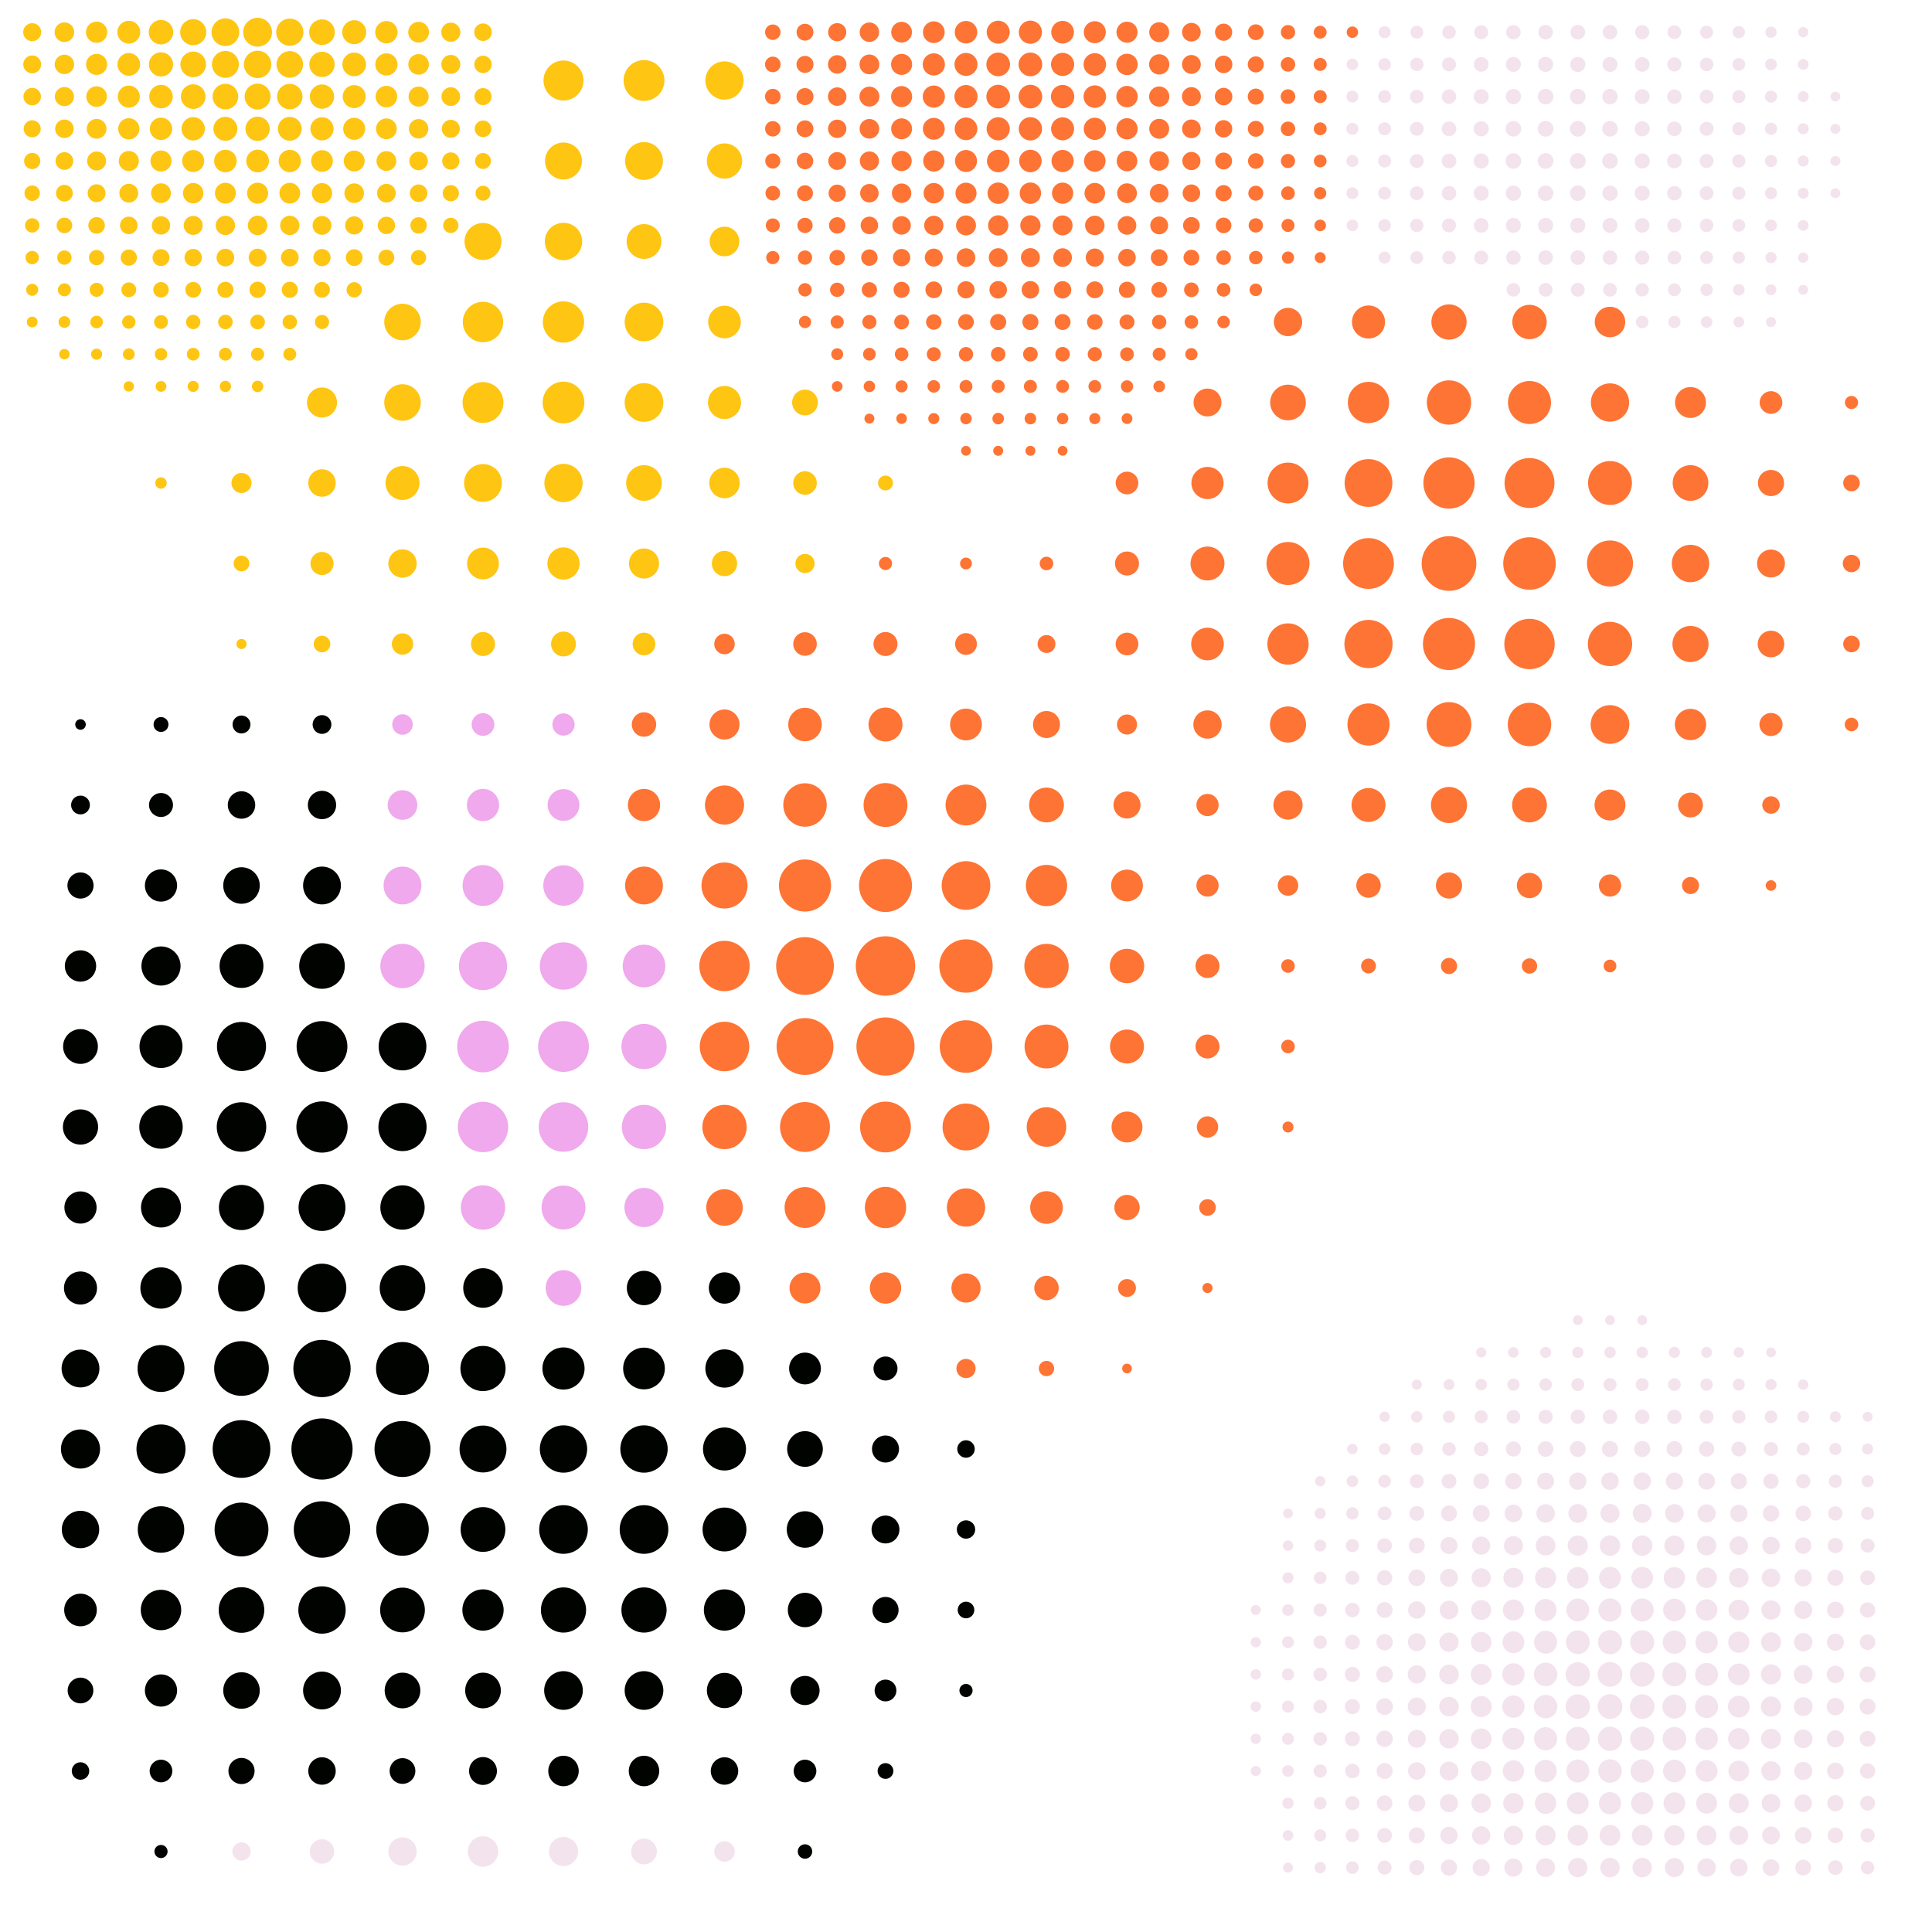 <?xml version="1.0"?>
<!DOCTYPE svg PUBLIC '-//W3C//DTD SVG 1.0//EN'
          'http://www.w3.org/TR/2001/REC-SVG-20010904/DTD/svg10.dtd'>
<svg xmlns:xlink="http://www.w3.org/1999/xlink" style="fill-opacity:1; color-rendering:auto; color-interpolation:auto; text-rendering:auto; stroke:black; stroke-linecap:square; stroke-miterlimit:10; shape-rendering:auto; stroke-opacity:1; fill:black; stroke-dasharray:none; font-weight:normal; stroke-width:1; font-family:'Dialog'; font-style:normal; stroke-linejoin:miter; font-size:12px; stroke-dashoffset:0; image-rendering:auto;" width="600" height="600" xmlns="http://www.w3.org/2000/svg"
><!--Generated by the Batik Graphics2D SVG Generator--><defs id="genericDefs"
  /><g
  ><g style="stroke-linecap:round; fill:rgb(254,197,19); stroke:rgb(254,197,19);"
    ><circle r="2.8" style="stroke:none;" cx="10" cy="10"
    /></g
    ><g style="stroke-linecap:round; fill:rgb(254,197,19); stroke:rgb(254,197,19);"
    ><circle r="3.05" style="stroke:none;" cx="20" cy="10"
      /><circle r="3.3" style="stroke:none;" cx="30" cy="10"
      /><circle r="3.55" style="stroke:none;" cx="40" cy="10"
      /><circle r="3.8" style="stroke:none;" cx="50" cy="10"
      /><circle r="4.05" style="stroke:none;" cx="60" cy="10"
      /><circle r="4.3" style="stroke:none;" cx="70" cy="10"
      /><circle r="4.475" style="stroke:none;" cx="80" cy="10"
      /><circle r="4.225" style="stroke:none;" cx="90" cy="10"
      /><circle r="3.975" style="stroke:none;" cx="100" cy="10"
      /><circle r="3.725" style="stroke:none;" cx="110" cy="10"
      /><circle r="3.475" style="stroke:none;" cx="120" cy="10"
      /><circle r="3.225" style="stroke:none;" cx="130" cy="10"
      /><circle r="2.975" style="stroke:none;" cx="140" cy="10"
      /><circle r="2.725" style="stroke:none;" cx="150" cy="10"
      /><circle r="2.4" style="fill:rgb(254,116,52); stroke:none;" cx="240" cy="10"
      /><circle r="2.625" style="fill:rgb(254,116,52); stroke:none;" cx="250" cy="10"
      /><circle r="2.825" style="fill:rgb(254,116,52); stroke:none;" cx="260" cy="10"
      /><circle r="3.025" style="fill:rgb(254,116,52); stroke:none;" cx="270" cy="10"
      /><circle r="3.225" style="fill:rgb(254,116,52); stroke:none;" cx="280" cy="10"
      /><circle r="3.375" style="fill:rgb(254,116,52); stroke:none;" cx="290" cy="10"
      /><circle r="3.5" style="fill:rgb(254,116,52); stroke:none;" cx="300" cy="10"
      /><circle r="3.575" style="fill:rgb(254,116,52); stroke:none;" cx="310" cy="10"
      /><circle r="3.6" style="fill:rgb(254,116,52); stroke:none;" cx="320" cy="10"
      /><circle r="3.525" style="fill:rgb(254,116,52); stroke:none;" cx="330" cy="10"
      /><circle r="3.425" style="fill:rgb(254,116,52); stroke:none;" cx="340" cy="10"
      /><circle r="3.275" style="fill:rgb(254,116,52); stroke:none;" cx="350" cy="10"
      /><circle r="3.1" style="fill:rgb(254,116,52); stroke:none;" cx="360" cy="10"
      /><circle r="2.9" style="fill:rgb(254,116,52); stroke:none;" cx="370" cy="10"
      /><circle r="2.675" style="fill:rgb(254,116,52); stroke:none;" cx="380" cy="10"
      /><circle r="2.45" style="fill:rgb(254,116,52); stroke:none;" cx="390" cy="10"
      /><circle r="2.225" style="fill:rgb(254,116,52); stroke:none;" cx="400" cy="10"
      /><circle r="2" style="fill:rgb(254,116,52); stroke:none;" cx="410" cy="10"
      /><circle r="1.775" style="fill:rgb(254,116,52); stroke:none;" cx="420" cy="10"
      /><circle r="1.875" style="fill:rgb(243,227,237); stroke:none;" cx="430" cy="10"
      /><circle r="2" style="fill:rgb(243,227,237); stroke:none;" cx="440" cy="10"
      /><circle r="2.1" style="fill:rgb(243,227,237); stroke:none;" cx="450" cy="10"
      /><circle r="2.175" style="fill:rgb(243,227,237); stroke:none;" cx="460" cy="10"
      /><circle r="2.25" style="fill:rgb(243,227,237); stroke:none;" cx="470" cy="10"
      /><circle r="2.275" style="fill:rgb(243,227,237); stroke:none;" cx="480" cy="10"
      /><circle r="2.275" style="fill:rgb(243,227,237); stroke:none;" cx="490" cy="10"
      /><circle r="2.25" style="fill:rgb(243,227,237); stroke:none;" cx="500" cy="10"
      /><circle r="2.2" style="fill:rgb(243,227,237); stroke:none;" cx="510" cy="10"
      /><circle r="2.125" style="fill:rgb(243,227,237); stroke:none;" cx="520" cy="10"
      /><circle r="2.025" style="fill:rgb(243,227,237); stroke:none;" cx="530" cy="10"
      /><circle r="1.9" style="fill:rgb(243,227,237); stroke:none;" cx="540" cy="10"
      /><circle r="1.75" style="fill:rgb(243,227,237); stroke:none;" cx="550" cy="10"
      /><circle r="1.6" style="fill:rgb(243,227,237); stroke:none;" cx="560" cy="10"
      /><circle r="2.775" style="stroke:none;" cx="10" cy="20"
      /><circle r="3.025" style="stroke:none;" cx="20" cy="20"
      /><circle r="3.275" style="stroke:none;" cx="30" cy="20"
      /><circle r="3.525" style="stroke:none;" cx="40" cy="20"
      /><circle r="3.75" style="stroke:none;" cx="50" cy="20"
      /><circle r="3.975" style="stroke:none;" cx="60" cy="20"
      /><circle r="4.175" style="stroke:none;" cx="70" cy="20"
      /><circle r="4.25" style="stroke:none;" cx="80" cy="20"
      /><circle r="4.125" style="stroke:none;" cx="90" cy="20"
      /><circle r="3.925" style="stroke:none;" cx="100" cy="20"
      /><circle r="3.675" style="stroke:none;" cx="110" cy="20"
      /><circle r="3.45" style="stroke:none;" cx="120" cy="20"
      /><circle r="3.2" style="stroke:none;" cx="130" cy="20"
      /><circle r="2.95" style="stroke:none;" cx="140" cy="20"
      /><circle r="2.7" style="stroke:none;" cx="150" cy="20"
      /><circle r="2.425" style="fill:rgb(254,116,52); stroke:none;" cx="240" cy="20"
      /><circle r="2.65" style="fill:rgb(254,116,52); stroke:none;" cx="250" cy="20"
      /><circle r="2.875" style="fill:rgb(254,116,52); stroke:none;" cx="260" cy="20"
      /><circle r="3.075" style="fill:rgb(254,116,52); stroke:none;" cx="270" cy="20"
      /><circle r="3.275" style="fill:rgb(254,116,52); stroke:none;" cx="280" cy="20"
      /><circle r="3.45" style="fill:rgb(254,116,52); stroke:none;" cx="290" cy="20"
      /><circle r="3.575" style="fill:rgb(254,116,52); stroke:none;" cx="300" cy="20"
      /><circle r="3.675" style="fill:rgb(254,116,52); stroke:none;" cx="310" cy="20"
      /><circle r="3.675" style="fill:rgb(254,116,52); stroke:none;" cx="320" cy="20"
      /><circle r="3.6" style="fill:rgb(254,116,52); stroke:none;" cx="330" cy="20"
      /><circle r="3.5" style="fill:rgb(254,116,52); stroke:none;" cx="340" cy="20"
      /><circle r="3.325" style="fill:rgb(254,116,52); stroke:none;" cx="350" cy="20"
      /><circle r="3.15" style="fill:rgb(254,116,52); stroke:none;" cx="360" cy="20"
      /><circle r="2.925" style="fill:rgb(254,116,52); stroke:none;" cx="370" cy="20"
      /><circle r="2.725" style="fill:rgb(254,116,52); stroke:none;" cx="380" cy="20"
      /><circle r="2.5" style="fill:rgb(254,116,52); stroke:none;" cx="390" cy="20"
      /><circle r="2.25" style="fill:rgb(254,116,52); stroke:none;" cx="400" cy="20"
      /><circle r="2.025" style="fill:rgb(254,116,52); stroke:none;" cx="410" cy="20"
      /><circle r="1.8" style="fill:rgb(243,227,237); stroke:none;" cx="420" cy="20"
      /><circle r="1.95" style="fill:rgb(243,227,237); stroke:none;" cx="430" cy="20"
      /><circle r="2.075" style="fill:rgb(243,227,237); stroke:none;" cx="440" cy="20"
      /><circle r="2.175" style="fill:rgb(243,227,237); stroke:none;" cx="450" cy="20"
      /><circle r="2.275" style="fill:rgb(243,227,237); stroke:none;" cx="460" cy="20"
      /><circle r="2.325" style="fill:rgb(243,227,237); stroke:none;" cx="470" cy="20"
      /><circle r="2.35" style="fill:rgb(243,227,237); stroke:none;" cx="480" cy="20"
      /><circle r="2.35" style="fill:rgb(243,227,237); stroke:none;" cx="490" cy="20"
      /><circle r="2.325" style="fill:rgb(243,227,237); stroke:none;" cx="500" cy="20"
      /><circle r="2.275" style="fill:rgb(243,227,237); stroke:none;" cx="510" cy="20"
      /><circle r="2.2" style="fill:rgb(243,227,237); stroke:none;" cx="520" cy="20"
      /><circle r="2.1" style="fill:rgb(243,227,237); stroke:none;" cx="530" cy="20"
      /><circle r="1.975" style="fill:rgb(243,227,237); stroke:none;" cx="540" cy="20"
      /><circle r="1.825" style="fill:rgb(243,227,237); stroke:none;" cx="550" cy="20"
      /><circle r="1.675" style="fill:rgb(243,227,237); stroke:none;" cx="560" cy="20"
      /><circle r="6.211" style="stroke:none;" cx="175" cy="25"
      /><circle r="6.345" style="stroke:none;" cx="200" cy="25"
      /><circle r="5.942" style="stroke:none;" cx="225" cy="25"
      /><circle r="2.725" style="stroke:none;" cx="10" cy="30"
      /><circle r="2.975" style="stroke:none;" cx="20" cy="30"
      /><circle r="3.2" style="stroke:none;" cx="30" cy="30"
      /><circle r="3.425" style="stroke:none;" cx="40" cy="30"
      /><circle r="3.65" style="stroke:none;" cx="50" cy="30"
      /><circle r="3.825" style="stroke:none;" cx="60" cy="30"
      /><circle r="3.975" style="stroke:none;" cx="70" cy="30"
      /><circle r="4.025" style="stroke:none;" cx="80" cy="30"
      /><circle r="3.95" style="stroke:none;" cx="90" cy="30"
      /><circle r="3.775" style="stroke:none;" cx="100" cy="30"
      /><circle r="3.575" style="stroke:none;" cx="110" cy="30"
      /><circle r="3.35" style="stroke:none;" cx="120" cy="30"
      /><circle r="3.125" style="stroke:none;" cx="130" cy="30"
      /><circle r="2.9" style="stroke:none;" cx="140" cy="30"
      /><circle r="2.65" style="stroke:none;" cx="150" cy="30"
      /><circle r="2.425" style="fill:rgb(254,116,52); stroke:none;" cx="240" cy="30"
      /><circle r="2.65" style="fill:rgb(254,116,52); stroke:none;" cx="250" cy="30"
      /><circle r="2.875" style="fill:rgb(254,116,52); stroke:none;" cx="260" cy="30"
      /><circle r="3.1" style="fill:rgb(254,116,52); stroke:none;" cx="270" cy="30"
      /><circle r="3.275" style="fill:rgb(254,116,52); stroke:none;" cx="280" cy="30"
      /><circle r="3.45" style="fill:rgb(254,116,52); stroke:none;" cx="290" cy="30"
      /><circle r="3.6" style="fill:rgb(254,116,52); stroke:none;" cx="300" cy="30"
      /><circle r="3.675" style="fill:rgb(254,116,52); stroke:none;" cx="310" cy="30"
      /><circle r="3.675" style="fill:rgb(254,116,52); stroke:none;" cx="320" cy="30"
      /><circle r="3.625" style="fill:rgb(254,116,52); stroke:none;" cx="330" cy="30"
      /><circle r="3.5" style="fill:rgb(254,116,52); stroke:none;" cx="340" cy="30"
      /><circle r="3.325" style="fill:rgb(254,116,52); stroke:none;" cx="350" cy="30"
      /><circle r="3.15" style="fill:rgb(254,116,52); stroke:none;" cx="360" cy="30"
      /><circle r="2.95" style="fill:rgb(254,116,52); stroke:none;" cx="370" cy="30"
      /><circle r="2.725" style="fill:rgb(254,116,52); stroke:none;" cx="380" cy="30"
      /><circle r="2.5" style="fill:rgb(254,116,52); stroke:none;" cx="390" cy="30"
      /><circle r="2.275" style="fill:rgb(254,116,52); stroke:none;" cx="400" cy="30"
      /><circle r="2.025" style="fill:rgb(254,116,52); stroke:none;" cx="410" cy="30"
      /><circle r="1.85" style="fill:rgb(243,227,237); stroke:none;" cx="420" cy="30"
      /><circle r="2" style="fill:rgb(243,227,237); stroke:none;" cx="430" cy="30"
      /><circle r="2.125" style="fill:rgb(243,227,237); stroke:none;" cx="440" cy="30"
      /><circle r="2.25" style="fill:rgb(243,227,237); stroke:none;" cx="450" cy="30"
      /><circle r="2.325" style="fill:rgb(243,227,237); stroke:none;" cx="460" cy="30"
      /><circle r="2.375" style="fill:rgb(243,227,237); stroke:none;" cx="470" cy="30"
      /><circle r="2.425" style="fill:rgb(243,227,237); stroke:none;" cx="480" cy="30"
      /><circle r="2.425" style="fill:rgb(243,227,237); stroke:none;" cx="490" cy="30"
      /><circle r="2.4" style="fill:rgb(243,227,237); stroke:none;" cx="500" cy="30"
      /><circle r="2.325" style="fill:rgb(243,227,237); stroke:none;" cx="510" cy="30"
      /><circle r="2.25" style="fill:rgb(243,227,237); stroke:none;" cx="520" cy="30"
      /><circle r="2.15" style="fill:rgb(243,227,237); stroke:none;" cx="530" cy="30"
      /><circle r="2.025" style="fill:rgb(243,227,237); stroke:none;" cx="540" cy="30"
      /><circle r="1.875" style="fill:rgb(243,227,237); stroke:none;" cx="550" cy="30"
      /><circle r="1.7" style="fill:rgb(243,227,237); stroke:none;" cx="560" cy="30"
      /><circle r="1.525" style="fill:rgb(243,227,237); stroke:none;" cx="570" cy="30"
      /><circle r="2.65" style="stroke:none;" cx="10" cy="40"
      /><circle r="2.875" style="stroke:none;" cx="20" cy="40"
      /><circle r="3.075" style="stroke:none;" cx="30" cy="40"
      /><circle r="3.3" style="stroke:none;" cx="40" cy="40"
      /><circle r="3.475" style="stroke:none;" cx="50" cy="40"
      /><circle r="3.625" style="stroke:none;" cx="60" cy="40"
      /><circle r="3.725" style="stroke:none;" cx="70" cy="40"
      /><circle r="3.775" style="stroke:none;" cx="80" cy="40"
      /><circle r="3.7" style="stroke:none;" cx="90" cy="40"
      /><circle r="3.6" style="stroke:none;" cx="100" cy="40"
      /><circle r="3.425" style="stroke:none;" cx="110" cy="40"
      /><circle r="3.225" style="stroke:none;" cx="120" cy="40"
      /><circle r="3.025" style="stroke:none;" cx="130" cy="40"
      /><circle r="2.8" style="stroke:none;" cx="140" cy="40"
      /><circle r="2.575" style="stroke:none;" cx="150" cy="40"
      /><circle r="2.4" style="fill:rgb(254,116,52); stroke:none;" cx="240" cy="40"
      /><circle r="2.625" style="fill:rgb(254,116,52); stroke:none;" cx="250" cy="40"
      /><circle r="2.85" style="fill:rgb(254,116,52); stroke:none;" cx="260" cy="40"
      /><circle r="3.05" style="fill:rgb(254,116,52); stroke:none;" cx="270" cy="40"
      /><circle r="3.25" style="fill:rgb(254,116,52); stroke:none;" cx="280" cy="40"
      /><circle r="3.4" style="fill:rgb(254,116,52); stroke:none;" cx="290" cy="40"
      /><circle r="3.525" style="fill:rgb(254,116,52); stroke:none;" cx="300" cy="40"
      /><circle r="3.6" style="fill:rgb(254,116,52); stroke:none;" cx="310" cy="40"
      /><circle r="3.625" style="fill:rgb(254,116,52); stroke:none;" cx="320" cy="40"
      /><circle r="3.575" style="fill:rgb(254,116,52); stroke:none;" cx="330" cy="40"
      /><circle r="3.45" style="fill:rgb(254,116,52); stroke:none;" cx="340" cy="40"
      /><circle r="3.3" style="fill:rgb(254,116,52); stroke:none;" cx="350" cy="40"
      /><circle r="3.1" style="fill:rgb(254,116,52); stroke:none;" cx="360" cy="40"
      /><circle r="2.9" style="fill:rgb(254,116,52); stroke:none;" cx="370" cy="40"
      /><circle r="2.7" style="fill:rgb(254,116,52); stroke:none;" cx="380" cy="40"
      /><circle r="2.475" style="fill:rgb(254,116,52); stroke:none;" cx="390" cy="40"
      /><circle r="2.25" style="fill:rgb(254,116,52); stroke:none;" cx="400" cy="40"
      /><circle r="2" style="fill:rgb(254,116,52); stroke:none;" cx="410" cy="40"
      /><circle r="1.875" style="fill:rgb(243,227,237); stroke:none;" cx="420" cy="40"
      /><circle r="2.025" style="fill:rgb(243,227,237); stroke:none;" cx="430" cy="40"
      /><circle r="2.15" style="fill:rgb(243,227,237); stroke:none;" cx="440" cy="40"
      /><circle r="2.275" style="fill:rgb(243,227,237); stroke:none;" cx="450" cy="40"
      /><circle r="2.35" style="fill:rgb(243,227,237); stroke:none;" cx="460" cy="40"
      /><circle r="2.425" style="fill:rgb(243,227,237); stroke:none;" cx="470" cy="40"
      /><circle r="2.45" style="fill:rgb(243,227,237); stroke:none;" cx="480" cy="40"
      /><circle r="2.45" style="fill:rgb(243,227,237); stroke:none;" cx="490" cy="40"
      /><circle r="2.425" style="fill:rgb(243,227,237); stroke:none;" cx="500" cy="40"
      /><circle r="2.35" style="fill:rgb(243,227,237); stroke:none;" cx="510" cy="40"
      /><circle r="2.275" style="fill:rgb(243,227,237); stroke:none;" cx="520" cy="40"
      /><circle r="2.175" style="fill:rgb(243,227,237); stroke:none;" cx="530" cy="40"
      /><circle r="2.05" style="fill:rgb(243,227,237); stroke:none;" cx="540" cy="40"
      /><circle r="1.9" style="fill:rgb(243,227,237); stroke:none;" cx="550" cy="40"
      /><circle r="1.725" style="fill:rgb(243,227,237); stroke:none;" cx="560" cy="40"
      /><circle r="1.55" style="fill:rgb(243,227,237); stroke:none;" cx="570" cy="40"
      /><circle r="2.525" style="stroke:none;" cx="10" cy="50"
      /><circle r="2.75" style="stroke:none;" cx="20" cy="50"
      /><circle r="2.95" style="stroke:none;" cx="30" cy="50"
      /><circle r="3.125" style="stroke:none;" cx="40" cy="50"
      /><circle r="3.275" style="stroke:none;" cx="50" cy="50"
      /><circle r="3.425" style="stroke:none;" cx="60" cy="50"
      /><circle r="3.5" style="stroke:none;" cx="70" cy="50"
      /><circle r="3.525" style="stroke:none;" cx="80" cy="50"
      /><circle r="3.475" style="stroke:none;" cx="90" cy="50"
      /><circle r="3.375" style="stroke:none;" cx="100" cy="50"
      /><circle r="3.25" style="stroke:none;" cx="110" cy="50"
      /><circle r="3.075" style="stroke:none;" cx="120" cy="50"
      /><circle r="2.875" style="stroke:none;" cx="130" cy="50"
      /><circle r="2.675" style="stroke:none;" cx="140" cy="50"
      /><circle r="2.475" style="stroke:none;" cx="150" cy="50"
      /><circle r="5.741" style="stroke:none;" cx="175" cy="50"
      /><circle r="5.875" style="stroke:none;" cx="200" cy="50"
      /><circle r="5.472" style="stroke:none;" cx="225" cy="50"
      /><circle r="2.35" style="fill:rgb(254,116,52); stroke:none;" cx="240" cy="50"
      /><circle r="2.575" style="fill:rgb(254,116,52); stroke:none;" cx="250" cy="50"
      /><circle r="2.775" style="fill:rgb(254,116,52); stroke:none;" cx="260" cy="50"
      /><circle r="2.975" style="fill:rgb(254,116,52); stroke:none;" cx="270" cy="50"
      /><circle r="3.15" style="fill:rgb(254,116,52); stroke:none;" cx="280" cy="50"
      /><circle r="3.3" style="fill:rgb(254,116,52); stroke:none;" cx="290" cy="50"
      /><circle r="3.425" style="fill:rgb(254,116,52); stroke:none;" cx="300" cy="50"
      /><circle r="3.5" style="fill:rgb(254,116,52); stroke:none;" cx="310" cy="50"
      /><circle r="3.5" style="fill:rgb(254,116,52); stroke:none;" cx="320" cy="50"
      /><circle r="3.45" style="fill:rgb(254,116,52); stroke:none;" cx="330" cy="50"
      /><circle r="3.35" style="fill:rgb(254,116,52); stroke:none;" cx="340" cy="50"
      /><circle r="3.2" style="fill:rgb(254,116,52); stroke:none;" cx="350" cy="50"
      /><circle r="3.025" style="fill:rgb(254,116,52); stroke:none;" cx="360" cy="50"
      /><circle r="2.825" style="fill:rgb(254,116,52); stroke:none;" cx="370" cy="50"
      /><circle r="2.625" style="fill:rgb(254,116,52); stroke:none;" cx="380" cy="50"
      /><circle r="2.425" style="fill:rgb(254,116,52); stroke:none;" cx="390" cy="50"
      /><circle r="2.2" style="fill:rgb(254,116,52); stroke:none;" cx="400" cy="50"
      /><circle r="1.975" style="fill:rgb(254,116,52); stroke:none;" cx="410" cy="50"
      /><circle r="1.875" style="fill:rgb(243,227,237); stroke:none;" cx="420" cy="50"
      /><circle r="2.025" style="fill:rgb(243,227,237); stroke:none;" cx="430" cy="50"
      /><circle r="2.15" style="fill:rgb(243,227,237); stroke:none;" cx="440" cy="50"
      /><circle r="2.275" style="fill:rgb(243,227,237); stroke:none;" cx="450" cy="50"
      /><circle r="2.35" style="fill:rgb(243,227,237); stroke:none;" cx="460" cy="50"
      /><circle r="2.425" style="fill:rgb(243,227,237); stroke:none;" cx="470" cy="50"
      /><circle r="2.45" style="fill:rgb(243,227,237); stroke:none;" cx="480" cy="50"
      /><circle r="2.45" style="fill:rgb(243,227,237); stroke:none;" cx="490" cy="50"
      /><circle r="2.425" style="fill:rgb(243,227,237); stroke:none;" cx="500" cy="50"
      /><circle r="2.35" style="fill:rgb(243,227,237); stroke:none;" cx="510" cy="50"
      /><circle r="2.275" style="fill:rgb(243,227,237); stroke:none;" cx="520" cy="50"
      /><circle r="2.175" style="fill:rgb(243,227,237); stroke:none;" cx="530" cy="50"
      /><circle r="2.05" style="fill:rgb(243,227,237); stroke:none;" cx="540" cy="50"
      /><circle r="1.9" style="fill:rgb(243,227,237); stroke:none;" cx="550" cy="50"
      /><circle r="1.725" style="fill:rgb(243,227,237); stroke:none;" cx="560" cy="50"
      /><circle r="1.55" style="fill:rgb(243,227,237); stroke:none;" cx="570" cy="50"
      /><circle r="2.4" style="stroke:none;" cx="10" cy="60"
      /><circle r="2.6" style="stroke:none;" cx="20" cy="60"
      /><circle r="2.775" style="stroke:none;" cx="30" cy="60"
      /><circle r="2.925" style="stroke:none;" cx="40" cy="60"
      /><circle r="3.075" style="stroke:none;" cx="50" cy="60"
      /><circle r="3.175" style="stroke:none;" cx="60" cy="60"
      /><circle r="3.25" style="stroke:none;" cx="70" cy="60"
      /><circle r="3.275" style="stroke:none;" cx="80" cy="60"
      /><circle r="3.225" style="stroke:none;" cx="90" cy="60"
      /><circle r="3.15" style="stroke:none;" cx="100" cy="60"
      /><circle r="3.05" style="stroke:none;" cx="110" cy="60"
      /><circle r="2.9" style="stroke:none;" cx="120" cy="60"
      /><circle r="2.725" style="stroke:none;" cx="130" cy="60"
      /><circle r="2.525" style="stroke:none;" cx="140" cy="60"
      /><circle r="2.325" style="stroke:none;" cx="150" cy="60"
      /><circle r="2.275" style="fill:rgb(254,116,52); stroke:none;" cx="240" cy="60"
      /><circle r="2.475" style="fill:rgb(254,116,52); stroke:none;" cx="250" cy="60"
      /><circle r="2.675" style="fill:rgb(254,116,52); stroke:none;" cx="260" cy="60"
      /><circle r="2.875" style="fill:rgb(254,116,52); stroke:none;" cx="270" cy="60"
      /><circle r="3.025" style="fill:rgb(254,116,52); stroke:none;" cx="280" cy="60"
      /><circle r="3.175" style="fill:rgb(254,116,52); stroke:none;" cx="290" cy="60"
      /><circle r="3.275" style="fill:rgb(254,116,52); stroke:none;" cx="300" cy="60"
      /><circle r="3.325" style="fill:rgb(254,116,52); stroke:none;" cx="310" cy="60"
      /><circle r="3.325" style="fill:rgb(254,116,52); stroke:none;" cx="320" cy="60"
      /><circle r="3.3" style="fill:rgb(254,116,52); stroke:none;" cx="330" cy="60"
      /><circle r="3.2" style="fill:rgb(254,116,52); stroke:none;" cx="340" cy="60"
      /><circle r="3.075" style="fill:rgb(254,116,52); stroke:none;" cx="350" cy="60"
      /><circle r="2.9" style="fill:rgb(254,116,52); stroke:none;" cx="360" cy="60"
      /><circle r="2.725" style="fill:rgb(254,116,52); stroke:none;" cx="370" cy="60"
      /><circle r="2.525" style="fill:rgb(254,116,52); stroke:none;" cx="380" cy="60"
      /><circle r="2.325" style="fill:rgb(254,116,52); stroke:none;" cx="390" cy="60"
      /><circle r="2.125" style="fill:rgb(254,116,52); stroke:none;" cx="400" cy="60"
      /><circle r="1.9" style="fill:rgb(254,116,52); stroke:none;" cx="410" cy="60"
      /><circle r="1.85" style="fill:rgb(243,227,237); stroke:none;" cx="420" cy="60"
      /><circle r="2" style="fill:rgb(243,227,237); stroke:none;" cx="430" cy="60"
      /><circle r="2.125" style="fill:rgb(243,227,237); stroke:none;" cx="440" cy="60"
      /><circle r="2.25" style="fill:rgb(243,227,237); stroke:none;" cx="450" cy="60"
      /><circle r="2.325" style="fill:rgb(243,227,237); stroke:none;" cx="460" cy="60"
      /><circle r="2.375" style="fill:rgb(243,227,237); stroke:none;" cx="470" cy="60"
      /><circle r="2.425" style="fill:rgb(243,227,237); stroke:none;" cx="480" cy="60"
      /><circle r="2.425" style="fill:rgb(243,227,237); stroke:none;" cx="490" cy="60"
      /><circle r="2.375" style="fill:rgb(243,227,237); stroke:none;" cx="500" cy="60"
      /><circle r="2.325" style="fill:rgb(243,227,237); stroke:none;" cx="510" cy="60"
      /><circle r="2.25" style="fill:rgb(243,227,237); stroke:none;" cx="520" cy="60"
      /><circle r="2.15" style="fill:rgb(243,227,237); stroke:none;" cx="530" cy="60"
      /><circle r="2.025" style="fill:rgb(243,227,237); stroke:none;" cx="540" cy="60"
      /><circle r="1.875" style="fill:rgb(243,227,237); stroke:none;" cx="550" cy="60"
      /><circle r="1.7" style="fill:rgb(243,227,237); stroke:none;" cx="560" cy="60"
      /><circle r="1.525" style="fill:rgb(243,227,237); stroke:none;" cx="570" cy="60"
      /><circle r="2.225" style="stroke:none;" cx="10" cy="70"
      /><circle r="2.425" style="stroke:none;" cx="20" cy="70"
      /><circle r="2.575" style="stroke:none;" cx="30" cy="70"
      /><circle r="2.725" style="stroke:none;" cx="40" cy="70"
      /><circle r="2.85" style="stroke:none;" cx="50" cy="70"
      /><circle r="2.95" style="stroke:none;" cx="60" cy="70"
      /><circle r="3" style="stroke:none;" cx="70" cy="70"
      /><circle r="3.025" style="stroke:none;" cx="80" cy="70"
      /><circle r="3" style="stroke:none;" cx="90" cy="70"
      /><circle r="2.925" style="stroke:none;" cx="100" cy="70"
      /><circle r="2.825" style="stroke:none;" cx="110" cy="70"
      /><circle r="2.7" style="stroke:none;" cx="120" cy="70"
      /><circle r="2.55" style="stroke:none;" cx="130" cy="70"
      /><circle r="2.375" style="stroke:none;" cx="140" cy="70"
      /><circle r="2.175" style="fill:rgb(254,116,52); stroke:none;" cx="240" cy="70"
      /><circle r="2.375" style="fill:rgb(254,116,52); stroke:none;" cx="250" cy="70"
      /><circle r="2.55" style="fill:rgb(254,116,52); stroke:none;" cx="260" cy="70"
      /><circle r="2.725" style="fill:rgb(254,116,52); stroke:none;" cx="270" cy="70"
      /><circle r="2.875" style="fill:rgb(254,116,52); stroke:none;" cx="280" cy="70"
      /><circle r="3" style="fill:rgb(254,116,52); stroke:none;" cx="290" cy="70"
      /><circle r="3.1" style="fill:rgb(254,116,52); stroke:none;" cx="300" cy="70"
      /><circle r="3.15" style="fill:rgb(254,116,52); stroke:none;" cx="310" cy="70"
      /><circle r="3.15" style="fill:rgb(254,116,52); stroke:none;" cx="320" cy="70"
      /><circle r="3.1" style="fill:rgb(254,116,52); stroke:none;" cx="330" cy="70"
      /><circle r="3.025" style="fill:rgb(254,116,52); stroke:none;" cx="340" cy="70"
      /><circle r="2.9" style="fill:rgb(254,116,52); stroke:none;" cx="350" cy="70"
      /><circle r="2.775" style="fill:rgb(254,116,52); stroke:none;" cx="360" cy="70"
      /><circle r="2.6" style="fill:rgb(254,116,52); stroke:none;" cx="370" cy="70"
      /><circle r="2.425" style="fill:rgb(254,116,52); stroke:none;" cx="380" cy="70"
      /><circle r="2.225" style="fill:rgb(254,116,52); stroke:none;" cx="390" cy="70"
      /><circle r="2.025" style="fill:rgb(254,116,52); stroke:none;" cx="400" cy="70"
      /><circle r="1.8" style="fill:rgb(254,116,52); stroke:none;" cx="410" cy="70"
      /><circle r="1.8" style="fill:rgb(243,227,237); stroke:none;" cx="420" cy="70"
      /><circle r="1.95" style="fill:rgb(243,227,237); stroke:none;" cx="430" cy="70"
      /><circle r="2.075" style="fill:rgb(243,227,237); stroke:none;" cx="440" cy="70"
      /><circle r="2.175" style="fill:rgb(243,227,237); stroke:none;" cx="450" cy="70"
      /><circle r="2.275" style="fill:rgb(243,227,237); stroke:none;" cx="460" cy="70"
      /><circle r="2.325" style="fill:rgb(243,227,237); stroke:none;" cx="470" cy="70"
      /><circle r="2.35" style="fill:rgb(243,227,237); stroke:none;" cx="480" cy="70"
      /><circle r="2.35" style="fill:rgb(243,227,237); stroke:none;" cx="490" cy="70"
      /><circle r="2.325" style="fill:rgb(243,227,237); stroke:none;" cx="500" cy="70"
      /><circle r="2.275" style="fill:rgb(243,227,237); stroke:none;" cx="510" cy="70"
      /><circle r="2.2" style="fill:rgb(243,227,237); stroke:none;" cx="520" cy="70"
      /><circle r="2.1" style="fill:rgb(243,227,237); stroke:none;" cx="530" cy="70"
      /><circle r="1.975" style="fill:rgb(243,227,237); stroke:none;" cx="540" cy="70"
      /><circle r="1.825" style="fill:rgb(243,227,237); stroke:none;" cx="550" cy="70"
      /><circle r="1.675" style="fill:rgb(243,227,237); stroke:none;" cx="560" cy="70"
      /><circle r="5.741" style="stroke:none;" cx="150" cy="75"
      /><circle r="5.808" style="stroke:none;" cx="175" cy="75"
      /><circle r="5.405" style="stroke:none;" cx="200" cy="75"
      /><circle r="4.598" style="stroke:none;" cx="225" cy="75"
      /><circle r="2.075" style="stroke:none;" cx="10" cy="80"
      /><circle r="2.225" style="stroke:none;" cx="20" cy="80"
      /><circle r="2.375" style="stroke:none;" cx="30" cy="80"
      /><circle r="2.525" style="stroke:none;" cx="40" cy="80"
      /><circle r="2.625" style="stroke:none;" cx="50" cy="80"
      /><circle r="2.7" style="stroke:none;" cx="60" cy="80"
      /><circle r="2.75" style="stroke:none;" cx="70" cy="80"
      /><circle r="2.775" style="stroke:none;" cx="80" cy="80"
      /><circle r="2.75" style="stroke:none;" cx="90" cy="80"
      /><circle r="2.675" style="stroke:none;" cx="100" cy="80"
      /><circle r="2.6" style="stroke:none;" cx="110" cy="80"
      /><circle r="2.475" style="stroke:none;" cx="120" cy="80"
      /><circle r="2.35" style="stroke:none;" cx="130" cy="80"
      /><circle r="2.05" style="fill:rgb(254,116,52); stroke:none;" cx="240" cy="80"
      /><circle r="2.225" style="fill:rgb(254,116,52); stroke:none;" cx="250" cy="80"
      /><circle r="2.4" style="fill:rgb(254,116,52); stroke:none;" cx="260" cy="80"
      /><circle r="2.55" style="fill:rgb(254,116,52); stroke:none;" cx="270" cy="80"
      /><circle r="2.7" style="fill:rgb(254,116,52); stroke:none;" cx="280" cy="80"
      /><circle r="2.8" style="fill:rgb(254,116,52); stroke:none;" cx="290" cy="80"
      /><circle r="2.9" style="fill:rgb(254,116,52); stroke:none;" cx="300" cy="80"
      /><circle r="2.925" style="fill:rgb(254,116,52); stroke:none;" cx="310" cy="80"
      /><circle r="2.95" style="fill:rgb(254,116,52); stroke:none;" cx="320" cy="80"
      /><circle r="2.9" style="fill:rgb(254,116,52); stroke:none;" cx="330" cy="80"
      /><circle r="2.825" style="fill:rgb(254,116,52); stroke:none;" cx="340" cy="80"
      /><circle r="2.725" style="fill:rgb(254,116,52); stroke:none;" cx="350" cy="80"
      /><circle r="2.6" style="fill:rgb(254,116,52); stroke:none;" cx="360" cy="80"
      /><circle r="2.45" style="fill:rgb(254,116,52); stroke:none;" cx="370" cy="80"
      /><circle r="2.275" style="fill:rgb(254,116,52); stroke:none;" cx="380" cy="80"
      /><circle r="2.1" style="fill:rgb(254,116,52); stroke:none;" cx="390" cy="80"
      /><circle r="1.9" style="fill:rgb(254,116,52); stroke:none;" cx="400" cy="80"
      /><circle r="1.7" style="fill:rgb(254,116,52); stroke:none;" cx="410" cy="80"
      /><circle r="1.875" style="fill:rgb(243,227,237); stroke:none;" cx="430" cy="80"
      /><circle r="2" style="fill:rgb(243,227,237); stroke:none;" cx="440" cy="80"
      /><circle r="2.1" style="fill:rgb(243,227,237); stroke:none;" cx="450" cy="80"
      /><circle r="2.175" style="fill:rgb(243,227,237); stroke:none;" cx="460" cy="80"
      /><circle r="2.25" style="fill:rgb(243,227,237); stroke:none;" cx="470" cy="80"
      /><circle r="2.275" style="fill:rgb(243,227,237); stroke:none;" cx="480" cy="80"
      /><circle r="2.275" style="fill:rgb(243,227,237); stroke:none;" cx="490" cy="80"
      /><circle r="2.25" style="fill:rgb(243,227,237); stroke:none;" cx="500" cy="80"
      /><circle r="2.2" style="fill:rgb(243,227,237); stroke:none;" cx="510" cy="80"
      /><circle r="2.125" style="fill:rgb(243,227,237); stroke:none;" cx="520" cy="80"
      /><circle r="2" style="fill:rgb(243,227,237); stroke:none;" cx="530" cy="80"
      /><circle r="1.9" style="fill:rgb(243,227,237); stroke:none;" cx="540" cy="80"
      /><circle r="1.75" style="fill:rgb(243,227,237); stroke:none;" cx="550" cy="80"
      /><circle r="1.6" style="fill:rgb(243,227,237); stroke:none;" cx="560" cy="80"
      /><circle r="1.875" style="stroke:none;" cx="10" cy="90"
      /><circle r="2.025" style="stroke:none;" cx="20" cy="90"
      /><circle r="2.175" style="stroke:none;" cx="30" cy="90"
      /><circle r="2.3" style="stroke:none;" cx="40" cy="90"
      /><circle r="2.4" style="stroke:none;" cx="50" cy="90"
      /><circle r="2.45" style="stroke:none;" cx="60" cy="90"
      /><circle r="2.5" style="stroke:none;" cx="70" cy="90"
      /><circle r="2.525" style="stroke:none;" cx="80" cy="90"
      /><circle r="2.5" style="stroke:none;" cx="90" cy="90"
      /><circle r="2.45" style="stroke:none;" cx="100" cy="90"
      /><circle r="2.375" style="stroke:none;" cx="110" cy="90"
      /><circle r="2.075" style="fill:rgb(254,116,52); stroke:none;" cx="250" cy="90"
      /><circle r="2.225" style="fill:rgb(254,116,52); stroke:none;" cx="260" cy="90"
      /><circle r="2.375" style="fill:rgb(254,116,52); stroke:none;" cx="270" cy="90"
      /><circle r="2.5" style="fill:rgb(254,116,52); stroke:none;" cx="280" cy="90"
      /><circle r="2.6" style="fill:rgb(254,116,52); stroke:none;" cx="290" cy="90"
      /><circle r="2.675" style="fill:rgb(254,116,52); stroke:none;" cx="300" cy="90"
      /><circle r="2.725" style="fill:rgb(254,116,52); stroke:none;" cx="310" cy="90"
      /><circle r="2.725" style="fill:rgb(254,116,52); stroke:none;" cx="320" cy="90"
      /><circle r="2.7" style="fill:rgb(254,116,52); stroke:none;" cx="330" cy="90"
      /><circle r="2.625" style="fill:rgb(254,116,52); stroke:none;" cx="340" cy="90"
      /><circle r="2.525" style="fill:rgb(254,116,52); stroke:none;" cx="350" cy="90"
      /><circle r="2.425" style="fill:rgb(254,116,52); stroke:none;" cx="360" cy="90"
      /><circle r="2.275" style="fill:rgb(254,116,52); stroke:none;" cx="370" cy="90"
      /><circle r="2.125" style="fill:rgb(254,116,52); stroke:none;" cx="380" cy="90"
      /><circle r="1.95" style="fill:rgb(254,116,52); stroke:none;" cx="390" cy="90"
      /><circle r="2.125" style="fill:rgb(243,227,237); stroke:none;" cx="470" cy="90"
      /><circle r="2.15" style="fill:rgb(243,227,237); stroke:none;" cx="480" cy="90"
      /><circle r="2.15" style="fill:rgb(243,227,237); stroke:none;" cx="490" cy="90"
      /><circle r="2.125" style="fill:rgb(243,227,237); stroke:none;" cx="500" cy="90"
      /><circle r="2.075" style="fill:rgb(243,227,237); stroke:none;" cx="510" cy="90"
      /><circle r="2" style="fill:rgb(243,227,237); stroke:none;" cx="520" cy="90"
      /><circle r="1.925" style="fill:rgb(243,227,237); stroke:none;" cx="530" cy="90"
      /><circle r="1.8" style="fill:rgb(243,227,237); stroke:none;" cx="540" cy="90"
      /><circle r="1.675" style="fill:rgb(243,227,237); stroke:none;" cx="550" cy="90"
      /><circle r="1.525" style="fill:rgb(243,227,237); stroke:none;" cx="560" cy="90"
      /><circle r="1.675" style="stroke:none;" cx="10" cy="100"
      /><circle r="1.825" style="stroke:none;" cx="20" cy="100"
      /><circle r="1.95" style="stroke:none;" cx="30" cy="100"
      /><circle r="2.075" style="stroke:none;" cx="40" cy="100"
      /><circle r="2.15" style="stroke:none;" cx="50" cy="100"
      /><circle r="2.225" style="stroke:none;" cx="60" cy="100"
      /><circle r="2.25" style="stroke:none;" cx="70" cy="100"
      /><circle r="2.275" style="stroke:none;" cx="80" cy="100"
      /><circle r="2.25" style="stroke:none;" cx="90" cy="100"
      /><circle r="2.2" style="stroke:none;" cx="100" cy="100"
      /><circle r="5.673" style="stroke:none;" cx="125" cy="100"
      /><circle r="6.278" style="stroke:none;" cx="150" cy="100"
      /><circle r="6.412" style="stroke:none;" cx="175" cy="100"
      /><circle r="6.009" style="stroke:none;" cx="200" cy="100"
      /><circle r="5.069" style="stroke:none;" cx="225" cy="100"
      /><circle r="1.9" style="fill:rgb(254,116,52); stroke:none;" cx="250" cy="100"
      /><circle r="2.05" style="fill:rgb(254,116,52); stroke:none;" cx="260" cy="100"
      /><circle r="2.2" style="fill:rgb(254,116,52); stroke:none;" cx="270" cy="100"
      /><circle r="2.3" style="fill:rgb(254,116,52); stroke:none;" cx="280" cy="100"
      /><circle r="2.4" style="fill:rgb(254,116,52); stroke:none;" cx="290" cy="100"
      /><circle r="2.45" style="fill:rgb(254,116,52); stroke:none;" cx="300" cy="100"
      /><circle r="2.5" style="fill:rgb(254,116,52); stroke:none;" cx="310" cy="100"
      /><circle r="2.5" style="fill:rgb(254,116,52); stroke:none;" cx="320" cy="100"
      /><circle r="2.475" style="fill:rgb(254,116,52); stroke:none;" cx="330" cy="100"
      /><circle r="2.425" style="fill:rgb(254,116,52); stroke:none;" cx="340" cy="100"
      /><circle r="2.325" style="fill:rgb(254,116,52); stroke:none;" cx="350" cy="100"
      /><circle r="2.225" style="fill:rgb(254,116,52); stroke:none;" cx="360" cy="100"
      /><circle r="2.1" style="fill:rgb(254,116,52); stroke:none;" cx="370" cy="100"
      /><circle r="1.95" style="fill:rgb(254,116,52); stroke:none;" cx="380" cy="100"
      /><circle r="4.397" style="fill:rgb(254,116,52); stroke:none;" cx="400" cy="100"
      /><circle r="5.136" style="fill:rgb(254,116,52); stroke:none;" cx="425" cy="100"
      /><circle r="5.472" style="fill:rgb(254,116,52); stroke:none;" cx="450" cy="100"
      /><circle r="5.338" style="fill:rgb(254,116,52); stroke:none;" cx="475" cy="100"
      /><circle r="4.733" style="fill:rgb(254,116,52); stroke:none;" cx="500" cy="100"
      /><circle r="1.95" style="fill:rgb(243,227,237); stroke:none;" cx="510" cy="100"
      /><circle r="1.9" style="fill:rgb(243,227,237); stroke:none;" cx="520" cy="100"
      /><circle r="1.8" style="fill:rgb(243,227,237); stroke:none;" cx="530" cy="100"
      /><circle r="1.675" style="fill:rgb(243,227,237); stroke:none;" cx="540" cy="100"
      /><circle r="1.55" style="fill:rgb(243,227,237); stroke:none;" cx="550" cy="100"
      /><circle r="1.625" style="stroke:none;" cx="20" cy="110"
      /><circle r="1.725" style="stroke:none;" cx="30" cy="110"
      /><circle r="1.825" style="stroke:none;" cx="40" cy="110"
      /><circle r="1.925" style="stroke:none;" cx="50" cy="110"
      /><circle r="1.975" style="stroke:none;" cx="60" cy="110"
      /><circle r="2" style="stroke:none;" cx="70" cy="110"
      /><circle r="2.025" style="stroke:none;" cx="80" cy="110"
      /><circle r="2" style="stroke:none;" cx="90" cy="110"
      /><circle r="1.85" style="fill:rgb(254,116,52); stroke:none;" cx="260" cy="110"
      /><circle r="1.975" style="fill:rgb(254,116,52); stroke:none;" cx="270" cy="110"
      /><circle r="2.1" style="fill:rgb(254,116,52); stroke:none;" cx="280" cy="110"
      /><circle r="2.175" style="fill:rgb(254,116,52); stroke:none;" cx="290" cy="110"
      /><circle r="2.225" style="fill:rgb(254,116,52); stroke:none;" cx="300" cy="110"
      /><circle r="2.25" style="fill:rgb(254,116,52); stroke:none;" cx="310" cy="110"
      /><circle r="2.275" style="fill:rgb(254,116,52); stroke:none;" cx="320" cy="110"
      /><circle r="2.25" style="fill:rgb(254,116,52); stroke:none;" cx="330" cy="110"
      /><circle r="2.2" style="fill:rgb(254,116,52); stroke:none;" cx="340" cy="110"
      /><circle r="2.125" style="fill:rgb(254,116,52); stroke:none;" cx="350" cy="110"
      /><circle r="2.025" style="fill:rgb(254,116,52); stroke:none;" cx="360" cy="110"
      /><circle r="1.9" style="fill:rgb(254,116,52); stroke:none;" cx="370" cy="110"
      /><circle r="1.6" style="stroke:none;" cx="40" cy="120"
      /><circle r="1.675" style="stroke:none;" cx="50" cy="120"
      /><circle r="1.725" style="stroke:none;" cx="60" cy="120"
      /><circle r="1.75" style="stroke:none;" cx="70" cy="120"
      /><circle r="1.775" style="stroke:none;" cx="80" cy="120"
      /><circle r="1.65" style="fill:rgb(254,116,52); stroke:none;" cx="260" cy="120"
      /><circle r="1.775" style="fill:rgb(254,116,52); stroke:none;" cx="270" cy="120"
      /><circle r="1.875" style="fill:rgb(254,116,52); stroke:none;" cx="280" cy="120"
      /><circle r="1.95" style="fill:rgb(254,116,52); stroke:none;" cx="290" cy="120"
      /><circle r="2" style="fill:rgb(254,116,52); stroke:none;" cx="300" cy="120"
      /><circle r="2.025" style="fill:rgb(254,116,52); stroke:none;" cx="310" cy="120"
      /><circle r="2.025" style="fill:rgb(254,116,52); stroke:none;" cx="320" cy="120"
      /><circle r="2" style="fill:rgb(254,116,52); stroke:none;" cx="330" cy="120"
      /><circle r="1.975" style="fill:rgb(254,116,52); stroke:none;" cx="340" cy="120"
      /><circle r="1.9" style="fill:rgb(254,116,52); stroke:none;" cx="350" cy="120"
      /><circle r="1.8" style="fill:rgb(254,116,52); stroke:none;" cx="360" cy="120"
      /><circle r="4.666" style="stroke:none;" cx="100" cy="125"
      /><circle r="5.673" style="stroke:none;" cx="125" cy="125"
      /><circle r="6.345" style="stroke:none;" cx="150" cy="125"
      /><circle r="6.48" style="stroke:none;" cx="175" cy="125"
      /><circle r="6.009" style="stroke:none;" cx="200" cy="125"
      /><circle r="5.136" style="stroke:none;" cx="225" cy="125"
      /><circle r="3.994" style="stroke:none;" cx="250" cy="125"
      /><circle r="4.33" style="fill:rgb(254,116,52); stroke:none;" cx="375" cy="125"
      /><circle r="5.539" style="fill:rgb(254,116,52); stroke:none;" cx="400" cy="125"
      /><circle r="6.412" style="fill:rgb(254,116,52); stroke:none;" cx="425" cy="125"
      /><circle r="6.883" style="fill:rgb(254,116,52); stroke:none;" cx="450" cy="125"
      /><circle r="6.681" style="fill:rgb(254,116,52); stroke:none;" cx="475" cy="125"
      /><circle r="5.942" style="fill:rgb(254,116,52); stroke:none;" cx="500" cy="125"
      /><circle r="4.8" style="fill:rgb(254,116,52); stroke:none;" cx="525" cy="125"
      /><circle r="3.523" style="fill:rgb(254,116,52); stroke:none;" cx="550" cy="125"
      /><circle r="2.045" style="fill:rgb(254,116,52); stroke:none;" cx="575" cy="125"
      /><circle r="1.55" style="fill:rgb(254,116,52); stroke:none;" cx="270" cy="130"
      /><circle r="1.65" style="fill:rgb(254,116,52); stroke:none;" cx="280" cy="130"
      /><circle r="1.725" style="fill:rgb(254,116,52); stroke:none;" cx="290" cy="130"
      /><circle r="1.775" style="fill:rgb(254,116,52); stroke:none;" cx="300" cy="130"
      /><circle r="1.8" style="fill:rgb(254,116,52); stroke:none;" cx="310" cy="130"
      /><circle r="1.8" style="fill:rgb(254,116,52); stroke:none;" cx="320" cy="130"
      /><circle r="1.775" style="fill:rgb(254,116,52); stroke:none;" cx="330" cy="130"
      /><circle r="1.725" style="fill:rgb(254,116,52); stroke:none;" cx="340" cy="130"
      /><circle r="1.675" style="fill:rgb(254,116,52); stroke:none;" cx="350" cy="130"
      /><circle r="1.525" style="fill:rgb(254,116,52); stroke:none;" cx="300" cy="140"
      /><circle r="1.55" style="fill:rgb(254,116,52); stroke:none;" cx="310" cy="140"
      /><circle r="1.55" style="fill:rgb(254,116,52); stroke:none;" cx="320" cy="140"
      /><circle r="1.525" style="fill:rgb(254,116,52); stroke:none;" cx="330" cy="140"
      /><circle r="1.777" style="stroke:none;" cx="50" cy="150"
      /><circle r="3.12" style="stroke:none;" cx="75" cy="150"
      /><circle r="4.263" style="stroke:none;" cx="100" cy="150"
      /><circle r="5.27" style="stroke:none;" cx="125" cy="150"
      /><circle r="5.875" style="stroke:none;" cx="150" cy="150"
      /><circle r="5.942" style="stroke:none;" cx="175" cy="150"
      /><circle r="5.539" style="stroke:none;" cx="200" cy="150"
      /><circle r="4.733" style="stroke:none;" cx="225" cy="150"
      /><circle r="3.658" style="stroke:none;" cx="250" cy="150"
      /><circle r="2.314" style="stroke:none;" cx="275" cy="150"
      /><circle r="3.523" style="fill:rgb(254,116,52); stroke:none;" cx="350" cy="150"
      /><circle r="5.002" style="fill:rgb(254,116,52); stroke:none;" cx="375" cy="150"
      /><circle r="6.345" style="fill:rgb(254,116,52); stroke:none;" cx="400" cy="150"
      /><circle r="7.42" style="fill:rgb(254,116,52); stroke:none;" cx="425" cy="150"
      /><circle r="7.958" style="fill:rgb(254,116,52); stroke:none;" cx="450" cy="150"
      /><circle r="7.756" style="fill:rgb(254,116,52); stroke:none;" cx="475" cy="150"
      /><circle r="6.816" style="fill:rgb(254,116,52); stroke:none;" cx="500" cy="150"
      /><circle r="5.539" style="fill:rgb(254,116,52); stroke:none;" cx="525" cy="150"
      /><circle r="4.061" style="fill:rgb(254,116,52); stroke:none;" cx="550" cy="150"
      /><circle r="2.583" style="fill:rgb(254,116,52); stroke:none;" cx="575" cy="150"
      /><circle r="2.448" style="stroke:none;" cx="75" cy="175"
      /><circle r="3.591" style="stroke:none;" cx="100" cy="175"
      /><circle r="4.397" style="stroke:none;" cx="125" cy="175"
      /><circle r="4.934" style="stroke:none;" cx="150" cy="175"
      /><circle r="5.002" style="stroke:none;" cx="175" cy="175"
      /><circle r="4.666" style="stroke:none;" cx="200" cy="175"
      /><circle r="3.927" style="stroke:none;" cx="225" cy="175"
      /><circle r="2.986" style="stroke:none;" cx="250" cy="175"
      /><circle r="2.045" style="fill:rgb(254,116,52); stroke:none;" cx="275" cy="175"
      /><circle r="1.844" style="fill:rgb(254,116,52); stroke:none;" cx="300" cy="175"
      /><circle r="2.112" style="fill:rgb(254,116,52); stroke:none;" cx="325" cy="175"
      /><circle r="3.725" style="fill:rgb(254,116,52); stroke:none;" cx="350" cy="175"
      /><circle r="5.27" style="fill:rgb(254,116,52); stroke:none;" cx="375" cy="175"
      /><circle r="6.681" style="fill:rgb(254,116,52); stroke:none;" cx="400" cy="175"
      /><circle r="7.891" style="fill:rgb(254,116,52); stroke:none;" cx="425" cy="175"
      /><circle r="8.495" style="fill:rgb(254,116,52); stroke:none;" cx="450" cy="175"
      /><circle r="8.159" style="fill:rgb(254,116,52); stroke:none;" cx="475" cy="175"
      /><circle r="7.152" style="fill:rgb(254,116,52); stroke:none;" cx="500" cy="175"
      /><circle r="5.808" style="fill:rgb(254,116,52); stroke:none;" cx="525" cy="175"
      /><circle r="4.33" style="fill:rgb(254,116,52); stroke:none;" cx="550" cy="175"
      /><circle r="2.717" style="fill:rgb(254,116,52); stroke:none;" cx="575" cy="175"
      /><circle r="1.575" style="stroke:none;" cx="75" cy="200"
      /><circle r="2.583" style="stroke:none;" cx="100" cy="200"
      /><circle r="3.322" style="stroke:none;" cx="125" cy="200"
      /><circle r="3.725" style="stroke:none;" cx="150" cy="200"
      /><circle r="3.859" style="stroke:none;" cx="175" cy="200"
      /><circle r="3.523" style="stroke:none;" cx="200" cy="200"
      /><circle r="3.188" style="fill:rgb(254,116,52); stroke:none;" cx="225" cy="200"
      /><circle r="3.658" style="fill:rgb(254,116,52); stroke:none;" cx="250" cy="200"
      /><circle r="3.725" style="fill:rgb(254,116,52); stroke:none;" cx="275" cy="200"
      /><circle r="3.389" style="fill:rgb(254,116,52); stroke:none;" cx="300" cy="200"
      /><circle r="2.784" style="fill:rgb(254,116,52); stroke:none;" cx="325" cy="200"
      /><circle r="3.523" style="fill:rgb(254,116,52); stroke:none;" cx="350" cy="200"
      /><circle r="5.069" style="fill:rgb(254,116,52); stroke:none;" cx="375" cy="200"
      /><circle r="6.412" style="fill:rgb(254,116,52); stroke:none;" cx="400" cy="200"
      /><circle r="7.487" style="fill:rgb(254,116,52); stroke:none;" cx="425" cy="200"
      /><circle r="8.092" style="fill:rgb(254,116,52); stroke:none;" cx="450" cy="200"
      /><circle r="7.823" style="fill:rgb(254,116,52); stroke:none;" cx="475" cy="200"
      /><circle r="6.883" style="fill:rgb(254,116,52); stroke:none;" cx="500" cy="200"
      /><circle r="5.606" style="fill:rgb(254,116,52); stroke:none;" cx="525" cy="200"
      /><circle r="4.128" style="fill:rgb(254,116,52); stroke:none;" cx="550" cy="200"
      /><circle r="2.583" style="fill:rgb(254,116,52); stroke:none;" cx="575" cy="200"
      /><circle r="1.642" style="fill:rgb(1,3,0); stroke:none;" cx="25" cy="225"
      /><circle r="2.314" style="fill:rgb(1,3,0); stroke:none;" cx="50" cy="225"
      /><circle r="2.784" style="fill:rgb(1,3,0); stroke:none;" cx="75" cy="225"
      /><circle r="2.919" style="fill:rgb(1,3,0); stroke:none;" cx="100" cy="225"
      /><circle r="3.188" style="fill:rgb(239,169,236); stroke:none;" cx="125" cy="225"
      /><circle r="3.523" style="fill:rgb(239,169,236); stroke:none;" cx="150" cy="225"
      /><circle r="3.456" style="fill:rgb(239,169,236); stroke:none;" cx="175" cy="225"
      /><circle r="3.792" style="fill:rgb(254,116,52); stroke:none;" cx="200" cy="225"
      /><circle r="4.666" style="fill:rgb(254,116,52); stroke:none;" cx="225" cy="225"
      /><circle r="5.203" style="fill:rgb(254,116,52); stroke:none;" cx="250" cy="225"
      /><circle r="5.27" style="fill:rgb(254,116,52); stroke:none;" cx="275" cy="225"
      /><circle r="4.934" style="fill:rgb(254,116,52); stroke:none;" cx="300" cy="225"
      /><circle r="4.195" style="fill:rgb(254,116,52); stroke:none;" cx="325" cy="225"
      /><circle r="3.12" style="fill:rgb(254,116,52); stroke:none;" cx="350" cy="225"
      /><circle r="4.397" style="fill:rgb(254,116,52); stroke:none;" cx="375" cy="225"
      /><circle r="5.606" style="fill:rgb(254,116,52); stroke:none;" cx="400" cy="225"
      /><circle r="6.547" style="fill:rgb(254,116,52); stroke:none;" cx="425" cy="225"
      /><circle r="6.95" style="fill:rgb(254,116,52); stroke:none;" cx="450" cy="225"
      /><circle r="6.748" style="fill:rgb(254,116,52); stroke:none;" cx="475" cy="225"
      /><circle r="6.009" style="fill:rgb(254,116,52); stroke:none;" cx="500" cy="225"
      /><circle r="4.867" style="fill:rgb(254,116,52); stroke:none;" cx="525" cy="225"
      /><circle r="3.591" style="fill:rgb(254,116,52); stroke:none;" cx="550" cy="225"
      /><circle r="2.112" style="fill:rgb(254,116,52); stroke:none;" cx="575" cy="225"
      /><circle r="2.919" style="fill:rgb(1,3,0); stroke:none;" cx="25" cy="250"
      /><circle r="3.725" style="fill:rgb(1,3,0); stroke:none;" cx="50" cy="250"
      /><circle r="4.263" style="fill:rgb(1,3,0); stroke:none;" cx="75" cy="250"
      /><circle r="4.397" style="fill:rgb(1,3,0); stroke:none;" cx="100" cy="250"
      /><circle r="4.598" style="fill:rgb(239,169,236); stroke:none;" cx="125" cy="250"
      /><circle r="5.002" style="fill:rgb(239,169,236); stroke:none;" cx="150" cy="250"
      /><circle r="4.934" style="fill:rgb(239,169,236); stroke:none;" cx="175" cy="250"
      /><circle r="5.002" style="fill:rgb(254,116,52); stroke:none;" cx="200" cy="250"
      /><circle r="6.077" style="fill:rgb(254,116,52); stroke:none;" cx="225" cy="250"
      /><circle r="6.748" style="fill:rgb(254,116,52); stroke:none;" cx="250" cy="250"
      /><circle r="6.816" style="fill:rgb(254,116,52); stroke:none;" cx="275" cy="250"
      /><circle r="6.345" style="fill:rgb(254,116,52); stroke:none;" cx="300" cy="250"
      /><circle r="5.405" style="fill:rgb(254,116,52); stroke:none;" cx="325" cy="250"
      /><circle r="4.195" style="fill:rgb(254,116,52); stroke:none;" cx="350" cy="250"
      /><circle r="3.456" style="fill:rgb(254,116,52); stroke:none;" cx="375" cy="250"
      /><circle r="4.531" style="fill:rgb(254,116,52); stroke:none;" cx="400" cy="250"
      /><circle r="5.27" style="fill:rgb(254,116,52); stroke:none;" cx="425" cy="250"
      /><circle r="5.606" style="fill:rgb(254,116,52); stroke:none;" cx="450" cy="250"
      /><circle r="5.405" style="fill:rgb(254,116,52); stroke:none;" cx="475" cy="250"
      /><circle r="4.8" style="fill:rgb(254,116,52); stroke:none;" cx="500" cy="250"
      /><circle r="3.859" style="fill:rgb(254,116,52); stroke:none;" cx="525" cy="250"
      /><circle r="2.717" style="fill:rgb(254,116,52); stroke:none;" cx="550" cy="250"
      /><circle r="4.061" style="fill:rgb(1,3,0); stroke:none;" cx="25" cy="275"
      /><circle r="5.002" style="fill:rgb(1,3,0); stroke:none;" cx="50" cy="275"
      /><circle r="5.673" style="fill:rgb(1,3,0); stroke:none;" cx="75" cy="275"
      /><circle r="5.875" style="fill:rgb(1,3,0); stroke:none;" cx="100" cy="275"
      /><circle r="5.875" style="fill:rgb(239,169,236); stroke:none;" cx="125" cy="275"
      /><circle r="6.345" style="fill:rgb(239,169,236); stroke:none;" cx="150" cy="275"
      /><circle r="6.278" style="fill:rgb(239,169,236); stroke:none;" cx="175" cy="275"
      /><circle r="5.875" style="fill:rgb(254,116,52); stroke:none;" cx="200" cy="275"
      /><circle r="7.152" style="fill:rgb(254,116,52); stroke:none;" cx="225" cy="275"
      /><circle r="8.092" style="fill:rgb(254,116,52); stroke:none;" cx="250" cy="275"
      /><circle r="8.227" style="fill:rgb(254,116,52); stroke:none;" cx="275" cy="275"
      /><circle r="7.555" style="fill:rgb(254,116,52); stroke:none;" cx="300" cy="275"
      /><circle r="6.412" style="fill:rgb(254,116,52); stroke:none;" cx="325" cy="275"
      /><circle r="4.934" style="fill:rgb(254,116,52); stroke:none;" cx="350" cy="275"
      /><circle r="3.456" style="fill:rgb(254,116,52); stroke:none;" cx="375" cy="275"
      /><circle r="3.188" style="fill:rgb(254,116,52); stroke:none;" cx="400" cy="275"
      /><circle r="3.792" style="fill:rgb(254,116,52); stroke:none;" cx="425" cy="275"
      /><circle r="4.061" style="fill:rgb(254,116,52); stroke:none;" cx="450" cy="275"
      /><circle r="3.927" style="fill:rgb(254,116,52); stroke:none;" cx="475" cy="275"
      /><circle r="3.456" style="fill:rgb(254,116,52); stroke:none;" cx="500" cy="275"
      /><circle r="2.65" style="fill:rgb(254,116,52); stroke:none;" cx="525" cy="275"
      /><circle r="1.642" style="fill:rgb(254,116,52); stroke:none;" cx="550" cy="275"
      /><circle r="4.867" style="fill:rgb(1,3,0); stroke:none;" cx="25" cy="300"
      /><circle r="6.077" style="fill:rgb(1,3,0); stroke:none;" cx="50" cy="300"
      /><circle r="6.816" style="fill:rgb(1,3,0); stroke:none;" cx="75" cy="300"
      /><circle r="7.084" style="fill:rgb(1,3,0); stroke:none;" cx="100" cy="300"
      /><circle r="6.883" style="fill:rgb(239,169,236); stroke:none;" cx="125" cy="300"
      /><circle r="7.487" style="fill:rgb(239,169,236); stroke:none;" cx="150" cy="300"
      /><circle r="7.353" style="fill:rgb(239,169,236); stroke:none;" cx="175" cy="300"
      /><circle r="6.614" style="fill:rgb(239,169,236); stroke:none;" cx="200" cy="300"
      /><circle r="7.823" style="fill:rgb(254,116,52); stroke:none;" cx="225" cy="300"
      /><circle r="8.966" style="fill:rgb(254,116,52); stroke:none;" cx="250" cy="300"
      /><circle r="9.234" style="fill:rgb(254,116,52); stroke:none;" cx="275" cy="300"
      /><circle r="8.294" style="fill:rgb(254,116,52); stroke:none;" cx="300" cy="300"
      /><circle r="6.883" style="fill:rgb(254,116,52); stroke:none;" cx="325" cy="300"
      /><circle r="5.338" style="fill:rgb(254,116,52); stroke:none;" cx="350" cy="300"
      /><circle r="3.725" style="fill:rgb(254,116,52); stroke:none;" cx="375" cy="300"
      /><circle r="2.112" style="fill:rgb(254,116,52); stroke:none;" cx="400" cy="300"
      /><circle r="2.314" style="fill:rgb(254,116,52); stroke:none;" cx="425" cy="300"
      /><circle r="2.516" style="fill:rgb(254,116,52); stroke:none;" cx="450" cy="300"
      /><circle r="2.381" style="fill:rgb(254,116,52); stroke:none;" cx="475" cy="300"
      /><circle r="1.978" style="fill:rgb(254,116,52); stroke:none;" cx="500" cy="300"
      /><circle r="5.405" style="fill:rgb(1,3,0); stroke:none;" cx="25" cy="325"
      /><circle r="6.681" style="fill:rgb(1,3,0); stroke:none;" cx="50" cy="325"
      /><circle r="7.622" style="fill:rgb(1,3,0); stroke:none;" cx="75" cy="325"
      /><circle r="7.891" style="fill:rgb(1,3,0); stroke:none;" cx="100" cy="325"
      /><circle r="7.42" style="fill:rgb(1,3,0); stroke:none;" cx="125" cy="325"
      /><circle r="8.025" style="fill:rgb(239,169,236); stroke:none;" cx="150" cy="325"
      /><circle r="7.891" style="fill:rgb(239,169,236); stroke:none;" cx="175" cy="325"
      /><circle r="7.017" style="fill:rgb(239,169,236); stroke:none;" cx="200" cy="325"
      /><circle r="7.689" style="fill:rgb(254,116,52); stroke:none;" cx="225" cy="325"
      /><circle r="8.831" style="fill:rgb(254,116,52); stroke:none;" cx="250" cy="325"
      /><circle r="9.033" style="fill:rgb(254,116,52); stroke:none;" cx="275" cy="325"
      /><circle r="8.159" style="fill:rgb(254,116,52); stroke:none;" cx="300" cy="325"
      /><circle r="6.816" style="fill:rgb(254,116,52); stroke:none;" cx="325" cy="325"
      /><circle r="5.27" style="fill:rgb(254,116,52); stroke:none;" cx="350" cy="325"
      /><circle r="3.725" style="fill:rgb(254,116,52); stroke:none;" cx="375" cy="325"
      /><circle r="2.112" style="fill:rgb(254,116,52); stroke:none;" cx="400" cy="325"
      /><circle r="5.472" style="fill:rgb(1,3,0); stroke:none;" cx="25" cy="350"
      /><circle r="6.748" style="fill:rgb(1,3,0); stroke:none;" cx="50" cy="350"
      /><circle r="7.689" style="fill:rgb(1,3,0); stroke:none;" cx="75" cy="350"
      /><circle r="7.958" style="fill:rgb(1,3,0); stroke:none;" cx="100" cy="350"
      /><circle r="7.487" style="fill:rgb(1,3,0); stroke:none;" cx="125" cy="350"
      /><circle r="7.823" style="fill:rgb(239,169,236); stroke:none;" cx="150" cy="350"
      /><circle r="7.689" style="fill:rgb(239,169,236); stroke:none;" cx="175" cy="350"
      /><circle r="6.883" style="fill:rgb(239,169,236); stroke:none;" cx="200" cy="350"
      /><circle r="6.883" style="fill:rgb(254,116,52); stroke:none;" cx="225" cy="350"
      /><circle r="7.756" style="fill:rgb(254,116,52); stroke:none;" cx="250" cy="350"
      /><circle r="7.891" style="fill:rgb(254,116,52); stroke:none;" cx="275" cy="350"
      /><circle r="7.286" style="fill:rgb(254,116,52); stroke:none;" cx="300" cy="350"
      /><circle r="6.144" style="fill:rgb(254,116,52); stroke:none;" cx="325" cy="350"
      /><circle r="4.8" style="fill:rgb(254,116,52); stroke:none;" cx="350" cy="350"
      /><circle r="3.322" style="fill:rgb(254,116,52); stroke:none;" cx="375" cy="350"
      /><circle r="1.709" style="fill:rgb(254,116,52); stroke:none;" cx="400" cy="350"
      /><circle r="5.002" style="fill:rgb(1,3,0); stroke:none;" cx="25" cy="375"
      /><circle r="6.211" style="fill:rgb(1,3,0); stroke:none;" cx="50" cy="375"
      /><circle r="7.017" style="fill:rgb(1,3,0); stroke:none;" cx="75" cy="375"
      /><circle r="7.286" style="fill:rgb(1,3,0); stroke:none;" cx="100" cy="375"
      /><circle r="6.883" style="fill:rgb(1,3,0); stroke:none;" cx="125" cy="375"
      /><circle r="6.883" style="fill:rgb(239,169,236); stroke:none;" cx="150" cy="375"
      /><circle r="6.816" style="fill:rgb(239,169,236); stroke:none;" cx="175" cy="375"
      /><circle r="6.077" style="fill:rgb(239,169,236); stroke:none;" cx="200" cy="375"
      /><circle r="5.673" style="fill:rgb(254,116,52); stroke:none;" cx="225" cy="375"
      /><circle r="6.345" style="fill:rgb(254,116,52); stroke:none;" cx="250" cy="375"
      /><circle r="6.412" style="fill:rgb(254,116,52); stroke:none;" cx="275" cy="375"
      /><circle r="5.942" style="fill:rgb(254,116,52); stroke:none;" cx="300" cy="375"
      /><circle r="5.069" style="fill:rgb(254,116,52); stroke:none;" cx="325" cy="375"
      /><circle r="3.927" style="fill:rgb(254,116,52); stroke:none;" cx="350" cy="375"
      /><circle r="2.583" style="fill:rgb(254,116,52); stroke:none;" cx="375" cy="375"
      /><circle r="5.136" style="fill:rgb(1,3,0); stroke:none;" cx="25" cy="400"
      /><circle r="6.412" style="fill:rgb(1,3,0); stroke:none;" cx="50" cy="400"
      /><circle r="7.286" style="fill:rgb(1,3,0); stroke:none;" cx="75" cy="400"
      /><circle r="7.555" style="fill:rgb(1,3,0); stroke:none;" cx="100" cy="400"
      /><circle r="7.084" style="fill:rgb(1,3,0); stroke:none;" cx="125" cy="400"
      /><circle r="6.144" style="fill:rgb(1,3,0); stroke:none;" cx="150" cy="400"
      /><circle r="5.539" style="fill:rgb(239,169,236); stroke:none;" cx="175" cy="400"
      /><circle r="5.338" style="fill:rgb(1,3,0); stroke:none;" cx="200" cy="400"
      /><circle r="4.867" style="fill:rgb(1,3,0); stroke:none;" cx="225" cy="400"
      /><circle r="4.8" style="fill:rgb(254,116,52); stroke:none;" cx="250" cy="400"
      /><circle r="4.867" style="fill:rgb(254,116,52); stroke:none;" cx="275" cy="400"
      /><circle r="4.531" style="fill:rgb(254,116,52); stroke:none;" cx="300" cy="400"
      /><circle r="3.792" style="fill:rgb(254,116,52); stroke:none;" cx="325" cy="400"
      /><circle r="2.784" style="fill:rgb(254,116,52); stroke:none;" cx="350" cy="400"
      /><circle r="1.575" style="fill:rgb(254,116,52); stroke:none;" cx="375" cy="400"
      /><circle r="1.525" style="fill:rgb(243,227,237); stroke:none;" cx="490" cy="410"
      /><circle r="1.525" style="fill:rgb(243,227,237); stroke:none;" cx="500" cy="410"
      /><circle r="1.525" style="fill:rgb(243,227,237); stroke:none;" cx="510" cy="410"
      /><circle r="1.575" style="fill:rgb(243,227,237); stroke:none;" cx="460" cy="420"
      /><circle r="1.65" style="fill:rgb(243,227,237); stroke:none;" cx="470" cy="420"
      /><circle r="1.725" style="fill:rgb(243,227,237); stroke:none;" cx="480" cy="420"
      /><circle r="1.75" style="fill:rgb(243,227,237); stroke:none;" cx="490" cy="420"
      /><circle r="1.775" style="fill:rgb(243,227,237); stroke:none;" cx="500" cy="420"
      /><circle r="1.775" style="fill:rgb(243,227,237); stroke:none;" cx="510" cy="420"
      /><circle r="1.75" style="fill:rgb(243,227,237); stroke:none;" cx="520" cy="420"
      /><circle r="1.7" style="fill:rgb(243,227,237); stroke:none;" cx="530" cy="420"
      /><circle r="1.625" style="fill:rgb(243,227,237); stroke:none;" cx="540" cy="420"
      /><circle r="1.525" style="fill:rgb(243,227,237); stroke:none;" cx="550" cy="420"
      /><circle r="5.875" style="fill:rgb(1,3,0); stroke:none;" cx="25" cy="425"
      /><circle r="7.286" style="fill:rgb(1,3,0); stroke:none;" cx="50" cy="425"
      /><circle r="8.495" style="fill:rgb(1,3,0); stroke:none;" cx="75" cy="425"
      /><circle r="8.898" style="fill:rgb(1,3,0); stroke:none;" cx="100" cy="425"
      /><circle r="8.227" style="fill:rgb(1,3,0); stroke:none;" cx="125" cy="425"
      /><circle r="7.017" style="fill:rgb(1,3,0); stroke:none;" cx="150" cy="425"
      /><circle r="6.547" style="fill:rgb(1,3,0); stroke:none;" cx="175" cy="425"
      /><circle r="6.48" style="fill:rgb(1,3,0); stroke:none;" cx="200" cy="425"
      /><circle r="5.942" style="fill:rgb(1,3,0); stroke:none;" cx="225" cy="425"
      /><circle r="4.934" style="fill:rgb(1,3,0); stroke:none;" cx="250" cy="425"
      /><circle r="3.725" style="fill:rgb(1,3,0); stroke:none;" cx="275" cy="425"
      /><circle r="2.986" style="fill:rgb(254,116,52); stroke:none;" cx="300" cy="425"
      /><circle r="2.381" style="fill:rgb(254,116,52); stroke:none;" cx="325" cy="425"
      /><circle r="1.508" style="fill:rgb(254,116,52); stroke:none;" cx="350" cy="425"
      /><circle r="1.575" style="fill:rgb(243,227,237); stroke:none;" cx="440" cy="430"
      /><circle r="1.7" style="fill:rgb(243,227,237); stroke:none;" cx="450" cy="430"
      /><circle r="1.8" style="fill:rgb(243,227,237); stroke:none;" cx="460" cy="430"
      /><circle r="1.9" style="fill:rgb(243,227,237); stroke:none;" cx="470" cy="430"
      /><circle r="1.95" style="fill:rgb(243,227,237); stroke:none;" cx="480" cy="430"
      /><circle r="2" style="fill:rgb(243,227,237); stroke:none;" cx="490" cy="430"
      /><circle r="2.025" style="fill:rgb(243,227,237); stroke:none;" cx="500" cy="430"
      /><circle r="2" style="fill:rgb(243,227,237); stroke:none;" cx="510" cy="430"
      /><circle r="1.975" style="fill:rgb(243,227,237); stroke:none;" cx="520" cy="430"
      /><circle r="1.925" style="fill:rgb(243,227,237); stroke:none;" cx="530" cy="430"
      /><circle r="1.85" style="fill:rgb(243,227,237); stroke:none;" cx="540" cy="430"
      /><circle r="1.75" style="fill:rgb(243,227,237); stroke:none;" cx="550" cy="430"
      /><circle r="1.625" style="fill:rgb(243,227,237); stroke:none;" cx="560" cy="430"
      /><circle r="1.625" style="fill:rgb(243,227,237); stroke:none;" cx="430" cy="440"
      /><circle r="1.775" style="fill:rgb(243,227,237); stroke:none;" cx="440" cy="440"
      /><circle r="1.9" style="fill:rgb(243,227,237); stroke:none;" cx="450" cy="440"
      /><circle r="2.025" style="fill:rgb(243,227,237); stroke:none;" cx="460" cy="440"
      /><circle r="2.125" style="fill:rgb(243,227,237); stroke:none;" cx="470" cy="440"
      /><circle r="2.2" style="fill:rgb(243,227,237); stroke:none;" cx="480" cy="440"
      /><circle r="2.225" style="fill:rgb(243,227,237); stroke:none;" cx="490" cy="440"
      /><circle r="2.25" style="fill:rgb(243,227,237); stroke:none;" cx="500" cy="440"
      /><circle r="2.25" style="fill:rgb(243,227,237); stroke:none;" cx="510" cy="440"
      /><circle r="2.225" style="fill:rgb(243,227,237); stroke:none;" cx="520" cy="440"
      /><circle r="2.15" style="fill:rgb(243,227,237); stroke:none;" cx="530" cy="440"
      /><circle r="2.075" style="fill:rgb(243,227,237); stroke:none;" cx="540" cy="440"
      /><circle r="1.975" style="fill:rgb(243,227,237); stroke:none;" cx="550" cy="440"
      /><circle r="1.85" style="fill:rgb(243,227,237); stroke:none;" cx="560" cy="440"
      /><circle r="1.7" style="fill:rgb(243,227,237); stroke:none;" cx="570" cy="440"
      /><circle r="1.55" style="fill:rgb(243,227,237); stroke:none;" cx="580" cy="440"
      /><circle r="6.077" style="fill:rgb(1,3,0); stroke:none;" cx="25" cy="450"
      /><circle r="7.622" style="fill:rgb(1,3,0); stroke:none;" cx="50" cy="450"
      /><circle r="8.966" style="fill:rgb(1,3,0); stroke:none;" cx="75" cy="450"
      /><circle r="9.503" style="fill:rgb(1,3,0); stroke:none;" cx="100" cy="450"
      /><circle r="8.697" style="fill:rgb(1,3,0); stroke:none;" cx="125" cy="450"
      /><circle r="7.286" style="fill:rgb(1,3,0); stroke:none;" cx="150" cy="450"
      /><circle r="7.353" style="fill:rgb(1,3,0); stroke:none;" cx="175" cy="450"
      /><circle r="7.353" style="fill:rgb(1,3,0); stroke:none;" cx="200" cy="450"
      /><circle r="6.681" style="fill:rgb(1,3,0); stroke:none;" cx="225" cy="450"
      /><circle r="5.539" style="fill:rgb(1,3,0); stroke:none;" cx="250" cy="450"
      /><circle r="4.195" style="fill:rgb(1,3,0); stroke:none;" cx="275" cy="450"
      /><circle r="2.717" style="fill:rgb(1,3,0); stroke:none;" cx="300" cy="450"
      /><circle r="1.625" style="fill:rgb(243,227,237); stroke:none;" cx="420" cy="450"
      /><circle r="1.8" style="fill:rgb(243,227,237); stroke:none;" cx="430" cy="450"
      /><circle r="1.95" style="fill:rgb(243,227,237); stroke:none;" cx="440" cy="450"
      /><circle r="2.1" style="fill:rgb(243,227,237); stroke:none;" cx="450" cy="450"
      /><circle r="2.225" style="fill:rgb(243,227,237); stroke:none;" cx="460" cy="450"
      /><circle r="2.35" style="fill:rgb(243,227,237); stroke:none;" cx="470" cy="450"
      /><circle r="2.425" style="fill:rgb(243,227,237); stroke:none;" cx="480" cy="450"
      /><circle r="2.475" style="fill:rgb(243,227,237); stroke:none;" cx="490" cy="450"
      /><circle r="2.5" style="fill:rgb(243,227,237); stroke:none;" cx="500" cy="450"
      /><circle r="2.5" style="fill:rgb(243,227,237); stroke:none;" cx="510" cy="450"
      /><circle r="2.45" style="fill:rgb(243,227,237); stroke:none;" cx="520" cy="450"
      /><circle r="2.375" style="fill:rgb(243,227,237); stroke:none;" cx="530" cy="450"
      /><circle r="2.3" style="fill:rgb(243,227,237); stroke:none;" cx="540" cy="450"
      /><circle r="2.175" style="fill:rgb(243,227,237); stroke:none;" cx="550" cy="450"
      /><circle r="2.025" style="fill:rgb(243,227,237); stroke:none;" cx="560" cy="450"
      /><circle r="1.875" style="fill:rgb(243,227,237); stroke:none;" cx="570" cy="450"
      /><circle r="1.725" style="fill:rgb(243,227,237); stroke:none;" cx="580" cy="450"
      /><circle r="1.6" style="fill:rgb(243,227,237); stroke:none;" cx="410" cy="460"
      /><circle r="1.8" style="fill:rgb(243,227,237); stroke:none;" cx="420" cy="460"
      /><circle r="1.975" style="fill:rgb(243,227,237); stroke:none;" cx="430" cy="460"
      /><circle r="2.15" style="fill:rgb(243,227,237); stroke:none;" cx="440" cy="460"
      /><circle r="2.3" style="fill:rgb(243,227,237); stroke:none;" cx="450" cy="460"
      /><circle r="2.45" style="fill:rgb(243,227,237); stroke:none;" cx="460" cy="460"
      /><circle r="2.55" style="fill:rgb(243,227,237); stroke:none;" cx="470" cy="460"
      /><circle r="2.65" style="fill:rgb(243,227,237); stroke:none;" cx="480" cy="460"
      /><circle r="2.7" style="fill:rgb(243,227,237); stroke:none;" cx="490" cy="460"
      /><circle r="2.725" style="fill:rgb(243,227,237); stroke:none;" cx="500" cy="460"
      /><circle r="2.725" style="fill:rgb(243,227,237); stroke:none;" cx="510" cy="460"
      /><circle r="2.675" style="fill:rgb(243,227,237); stroke:none;" cx="520" cy="460"
      /><circle r="2.6" style="fill:rgb(243,227,237); stroke:none;" cx="530" cy="460"
      /><circle r="2.5" style="fill:rgb(243,227,237); stroke:none;" cx="540" cy="460"
      /><circle r="2.375" style="fill:rgb(243,227,237); stroke:none;" cx="550" cy="460"
      /><circle r="2.225" style="fill:rgb(243,227,237); stroke:none;" cx="560" cy="460"
      /><circle r="2.05" style="fill:rgb(243,227,237); stroke:none;" cx="570" cy="460"
      /><circle r="1.875" style="fill:rgb(243,227,237); stroke:none;" cx="580" cy="460"
      /><circle r="1.525" style="fill:rgb(243,227,237); stroke:none;" cx="400" cy="470"
      /><circle r="1.725" style="fill:rgb(243,227,237); stroke:none;" cx="410" cy="470"
      /><circle r="1.925" style="fill:rgb(243,227,237); stroke:none;" cx="420" cy="470"
      /><circle r="2.125" style="fill:rgb(243,227,237); stroke:none;" cx="430" cy="470"
      /><circle r="2.3" style="fill:rgb(243,227,237); stroke:none;" cx="440" cy="470"
      /><circle r="2.475" style="fill:rgb(243,227,237); stroke:none;" cx="450" cy="470"
      /><circle r="2.625" style="fill:rgb(243,227,237); stroke:none;" cx="460" cy="470"
      /><circle r="2.75" style="fill:rgb(243,227,237); stroke:none;" cx="470" cy="470"
      /><circle r="2.875" style="fill:rgb(243,227,237); stroke:none;" cx="480" cy="470"
      /><circle r="2.925" style="fill:rgb(243,227,237); stroke:none;" cx="490" cy="470"
      /><circle r="2.95" style="fill:rgb(243,227,237); stroke:none;" cx="500" cy="470"
      /><circle r="2.95" style="fill:rgb(243,227,237); stroke:none;" cx="510" cy="470"
      /><circle r="2.9" style="fill:rgb(243,227,237); stroke:none;" cx="520" cy="470"
      /><circle r="2.825" style="fill:rgb(243,227,237); stroke:none;" cx="530" cy="470"
      /><circle r="2.7" style="fill:rgb(243,227,237); stroke:none;" cx="540" cy="470"
      /><circle r="2.55" style="fill:rgb(243,227,237); stroke:none;" cx="550" cy="470"
      /><circle r="2.4" style="fill:rgb(243,227,237); stroke:none;" cx="560" cy="470"
      /><circle r="2.225" style="fill:rgb(243,227,237); stroke:none;" cx="570" cy="470"
      /><circle r="2.025" style="fill:rgb(243,227,237); stroke:none;" cx="580" cy="470"
      /><circle r="5.808" style="fill:rgb(1,3,0); stroke:none;" cx="25" cy="475"
      /><circle r="7.219" style="fill:rgb(1,3,0); stroke:none;" cx="50" cy="475"
      /><circle r="8.361" style="fill:rgb(1,3,0); stroke:none;" cx="75" cy="475"
      /><circle r="8.764" style="fill:rgb(1,3,0); stroke:none;" cx="100" cy="475"
      /><circle r="8.159" style="fill:rgb(1,3,0); stroke:none;" cx="125" cy="475"
      /><circle r="6.95" style="fill:rgb(1,3,0); stroke:none;" cx="150" cy="475"
      /><circle r="7.555" style="fill:rgb(1,3,0); stroke:none;" cx="175" cy="475"
      /><circle r="7.555" style="fill:rgb(1,3,0); stroke:none;" cx="200" cy="475"
      /><circle r="6.816" style="fill:rgb(1,3,0); stroke:none;" cx="225" cy="475"
      /><circle r="5.673" style="fill:rgb(1,3,0); stroke:none;" cx="250" cy="475"
      /><circle r="4.33" style="fill:rgb(1,3,0); stroke:none;" cx="275" cy="475"
      /><circle r="2.852" style="fill:rgb(1,3,0); stroke:none;" cx="300" cy="475"
      /><circle r="1.625" style="fill:rgb(243,227,237); stroke:none;" cx="400" cy="480"
      /><circle r="1.85" style="fill:rgb(243,227,237); stroke:none;" cx="410" cy="480"
      /><circle r="2.05" style="fill:rgb(243,227,237); stroke:none;" cx="420" cy="480"
      /><circle r="2.275" style="fill:rgb(243,227,237); stroke:none;" cx="430" cy="480"
      /><circle r="2.475" style="fill:rgb(243,227,237); stroke:none;" cx="440" cy="480"
      /><circle r="2.65" style="fill:rgb(243,227,237); stroke:none;" cx="450" cy="480"
      /><circle r="2.825" style="fill:rgb(243,227,237); stroke:none;" cx="460" cy="480"
      /><circle r="2.95" style="fill:rgb(243,227,237); stroke:none;" cx="470" cy="480"
      /><circle r="3.075" style="fill:rgb(243,227,237); stroke:none;" cx="480" cy="480"
      /><circle r="3.15" style="fill:rgb(243,227,237); stroke:none;" cx="490" cy="480"
      /><circle r="3.175" style="fill:rgb(243,227,237); stroke:none;" cx="500" cy="480"
      /><circle r="3.175" style="fill:rgb(243,227,237); stroke:none;" cx="510" cy="480"
      /><circle r="3.125" style="fill:rgb(243,227,237); stroke:none;" cx="520" cy="480"
      /><circle r="3.025" style="fill:rgb(243,227,237); stroke:none;" cx="530" cy="480"
      /><circle r="2.875" style="fill:rgb(243,227,237); stroke:none;" cx="540" cy="480"
      /><circle r="2.725" style="fill:rgb(243,227,237); stroke:none;" cx="550" cy="480"
      /><circle r="2.55" style="fill:rgb(243,227,237); stroke:none;" cx="560" cy="480"
      /><circle r="2.375" style="fill:rgb(243,227,237); stroke:none;" cx="570" cy="480"
      /><circle r="2.175" style="fill:rgb(243,227,237); stroke:none;" cx="580" cy="480"
      /><circle r="1.725" style="fill:rgb(243,227,237); stroke:none;" cx="400" cy="490"
      /><circle r="1.95" style="fill:rgb(243,227,237); stroke:none;" cx="410" cy="490"
      /><circle r="2.175" style="fill:rgb(243,227,237); stroke:none;" cx="420" cy="490"
      /><circle r="2.375" style="fill:rgb(243,227,237); stroke:none;" cx="430" cy="490"
      /><circle r="2.6" style="fill:rgb(243,227,237); stroke:none;" cx="440" cy="490"
      /><circle r="2.8" style="fill:rgb(243,227,237); stroke:none;" cx="450" cy="490"
      /><circle r="2.975" style="fill:rgb(243,227,237); stroke:none;" cx="460" cy="490"
      /><circle r="3.125" style="fill:rgb(243,227,237); stroke:none;" cx="470" cy="490"
      /><circle r="3.275" style="fill:rgb(243,227,237); stroke:none;" cx="480" cy="490"
      /><circle r="3.35" style="fill:rgb(243,227,237); stroke:none;" cx="490" cy="490"
      /><circle r="3.4" style="fill:rgb(243,227,237); stroke:none;" cx="500" cy="490"
      /><circle r="3.375" style="fill:rgb(243,227,237); stroke:none;" cx="510" cy="490"
      /><circle r="3.325" style="fill:rgb(243,227,237); stroke:none;" cx="520" cy="490"
      /><circle r="3.2" style="fill:rgb(243,227,237); stroke:none;" cx="530" cy="490"
      /><circle r="3.05" style="fill:rgb(243,227,237); stroke:none;" cx="540" cy="490"
      /><circle r="2.875" style="fill:rgb(243,227,237); stroke:none;" cx="550" cy="490"
      /><circle r="2.7" style="fill:rgb(243,227,237); stroke:none;" cx="560" cy="490"
      /><circle r="2.5" style="fill:rgb(243,227,237); stroke:none;" cx="570" cy="490"
      /><circle r="2.275" style="fill:rgb(243,227,237); stroke:none;" cx="580" cy="490"
      /><circle r="5.069" style="fill:rgb(1,3,0); stroke:none;" cx="25" cy="500"
      /><circle r="6.278" style="fill:rgb(1,3,0); stroke:none;" cx="50" cy="500"
      /><circle r="7.084" style="fill:rgb(1,3,0); stroke:none;" cx="75" cy="500"
      /><circle r="7.353" style="fill:rgb(1,3,0); stroke:none;" cx="100" cy="500"
      /><circle r="6.95" style="fill:rgb(1,3,0); stroke:none;" cx="125" cy="500"
      /><circle r="6.412" style="fill:rgb(1,3,0); stroke:none;" cx="150" cy="500"
      /><circle r="7.017" style="fill:rgb(1,3,0); stroke:none;" cx="175" cy="500"
      /><circle r="7.017" style="fill:rgb(1,3,0); stroke:none;" cx="200" cy="500"
      /><circle r="6.412" style="fill:rgb(1,3,0); stroke:none;" cx="225" cy="500"
      /><circle r="5.338" style="fill:rgb(1,3,0); stroke:none;" cx="250" cy="500"
      /><circle r="4.061" style="fill:rgb(1,3,0); stroke:none;" cx="275" cy="500"
      /><circle r="2.583" style="fill:rgb(1,3,0); stroke:none;" cx="300" cy="500"
      /><circle r="1.55" style="fill:rgb(243,227,237); stroke:none;" cx="390" cy="500"
      /><circle r="1.8" style="fill:rgb(243,227,237); stroke:none;" cx="400" cy="500"
      /><circle r="2.025" style="fill:rgb(243,227,237); stroke:none;" cx="410" cy="500"
      /><circle r="2.25" style="fill:rgb(243,227,237); stroke:none;" cx="420" cy="500"
      /><circle r="2.475" style="fill:rgb(243,227,237); stroke:none;" cx="430" cy="500"
      /><circle r="2.7" style="fill:rgb(243,227,237); stroke:none;" cx="440" cy="500"
      /><circle r="2.9" style="fill:rgb(243,227,237); stroke:none;" cx="450" cy="500"
      /><circle r="3.1" style="fill:rgb(243,227,237); stroke:none;" cx="460" cy="500"
      /><circle r="3.275" style="fill:rgb(243,227,237); stroke:none;" cx="470" cy="500"
      /><circle r="3.425" style="fill:rgb(243,227,237); stroke:none;" cx="480" cy="500"
      /><circle r="3.55" style="fill:rgb(243,227,237); stroke:none;" cx="490" cy="500"
      /><circle r="3.6" style="fill:rgb(243,227,237); stroke:none;" cx="500" cy="500"
      /><circle r="3.575" style="fill:rgb(243,227,237); stroke:none;" cx="510" cy="500"
      /><circle r="3.5" style="fill:rgb(243,227,237); stroke:none;" cx="520" cy="500"
      /><circle r="3.35" style="fill:rgb(243,227,237); stroke:none;" cx="530" cy="500"
      /><circle r="3.2" style="fill:rgb(243,227,237); stroke:none;" cx="540" cy="500"
      /><circle r="3" style="fill:rgb(243,227,237); stroke:none;" cx="550" cy="500"
      /><circle r="2.8" style="fill:rgb(243,227,237); stroke:none;" cx="560" cy="500"
      /><circle r="2.6" style="fill:rgb(243,227,237); stroke:none;" cx="570" cy="500"
      /><circle r="2.375" style="fill:rgb(243,227,237); stroke:none;" cx="580" cy="500"
      /><circle r="1.6" style="fill:rgb(243,227,237); stroke:none;" cx="390" cy="510"
      /><circle r="1.85" style="fill:rgb(243,227,237); stroke:none;" cx="400" cy="510"
      /><circle r="2.075" style="fill:rgb(243,227,237); stroke:none;" cx="410" cy="510"
      /><circle r="2.325" style="fill:rgb(243,227,237); stroke:none;" cx="420" cy="510"
      /><circle r="2.55" style="fill:rgb(243,227,237); stroke:none;" cx="430" cy="510"
      /><circle r="2.775" style="fill:rgb(243,227,237); stroke:none;" cx="440" cy="510"
      /><circle r="3" style="fill:rgb(243,227,237); stroke:none;" cx="450" cy="510"
      /><circle r="3.2" style="fill:rgb(243,227,237); stroke:none;" cx="460" cy="510"
      /><circle r="3.4" style="fill:rgb(243,227,237); stroke:none;" cx="470" cy="510"
      /><circle r="3.575" style="fill:rgb(243,227,237); stroke:none;" cx="480" cy="510"
      /><circle r="3.7" style="fill:rgb(243,227,237); stroke:none;" cx="490" cy="510"
      /><circle r="3.75" style="fill:rgb(243,227,237); stroke:none;" cx="500" cy="510"
      /><circle r="3.725" style="fill:rgb(243,227,237); stroke:none;" cx="510" cy="510"
      /><circle r="3.625" style="fill:rgb(243,227,237); stroke:none;" cx="520" cy="510"
      /><circle r="3.475" style="fill:rgb(243,227,237); stroke:none;" cx="530" cy="510"
      /><circle r="3.3" style="fill:rgb(243,227,237); stroke:none;" cx="540" cy="510"
      /><circle r="3.1" style="fill:rgb(243,227,237); stroke:none;" cx="550" cy="510"
      /><circle r="2.875" style="fill:rgb(243,227,237); stroke:none;" cx="560" cy="510"
      /><circle r="2.65" style="fill:rgb(243,227,237); stroke:none;" cx="570" cy="510"
      /><circle r="2.425" style="fill:rgb(243,227,237); stroke:none;" cx="580" cy="510"
      /><circle r="1.625" style="fill:rgb(243,227,237); stroke:none;" cx="390" cy="520"
      /><circle r="1.875" style="fill:rgb(243,227,237); stroke:none;" cx="400" cy="520"
      /><circle r="2.1" style="fill:rgb(243,227,237); stroke:none;" cx="410" cy="520"
      /><circle r="2.35" style="fill:rgb(243,227,237); stroke:none;" cx="420" cy="520"
      /><circle r="2.575" style="fill:rgb(243,227,237); stroke:none;" cx="430" cy="520"
      /><circle r="2.825" style="fill:rgb(243,227,237); stroke:none;" cx="440" cy="520"
      /><circle r="3.05" style="fill:rgb(243,227,237); stroke:none;" cx="450" cy="520"
      /><circle r="3.25" style="fill:rgb(243,227,237); stroke:none;" cx="460" cy="520"
      /><circle r="3.475" style="fill:rgb(243,227,237); stroke:none;" cx="470" cy="520"
      /><circle r="3.65" style="fill:rgb(243,227,237); stroke:none;" cx="480" cy="520"
      /><circle r="3.775" style="fill:rgb(243,227,237); stroke:none;" cx="490" cy="520"
      /><circle r="3.85" style="fill:rgb(243,227,237); stroke:none;" cx="500" cy="520"
      /><circle r="3.825" style="fill:rgb(243,227,237); stroke:none;" cx="510" cy="520"
      /><circle r="3.725" style="fill:rgb(243,227,237); stroke:none;" cx="520" cy="520"
      /><circle r="3.55" style="fill:rgb(243,227,237); stroke:none;" cx="530" cy="520"
      /><circle r="3.375" style="fill:rgb(243,227,237); stroke:none;" cx="540" cy="520"
      /><circle r="3.15" style="fill:rgb(243,227,237); stroke:none;" cx="550" cy="520"
      /><circle r="2.925" style="fill:rgb(243,227,237); stroke:none;" cx="560" cy="520"
      /><circle r="2.7" style="fill:rgb(243,227,237); stroke:none;" cx="570" cy="520"
      /><circle r="2.475" style="fill:rgb(243,227,237); stroke:none;" cx="580" cy="520"
      /><circle r="3.994" style="fill:rgb(1,3,0); stroke:none;" cx="25" cy="525"
      /><circle r="5.002" style="fill:rgb(1,3,0); stroke:none;" cx="50" cy="525"
      /><circle r="5.673" style="fill:rgb(1,3,0); stroke:none;" cx="75" cy="525"
      /><circle r="5.875" style="fill:rgb(1,3,0); stroke:none;" cx="100" cy="525"
      /><circle r="5.539" style="fill:rgb(1,3,0); stroke:none;" cx="125" cy="525"
      /><circle r="5.539" style="fill:rgb(1,3,0); stroke:none;" cx="150" cy="525"
      /><circle r="6.009" style="fill:rgb(1,3,0); stroke:none;" cx="175" cy="525"
      /><circle r="6.009" style="fill:rgb(1,3,0); stroke:none;" cx="200" cy="525"
      /><circle r="5.472" style="fill:rgb(1,3,0); stroke:none;" cx="225" cy="525"
      /><circle r="4.531" style="fill:rgb(1,3,0); stroke:none;" cx="250" cy="525"
      /><circle r="3.389" style="fill:rgb(1,3,0); stroke:none;" cx="275" cy="525"
      /><circle r="2.045" style="fill:rgb(1,3,0); stroke:none;" cx="300" cy="525"
      /><circle r="1.625" style="fill:rgb(243,227,237); stroke:none;" cx="390" cy="530"
      /><circle r="1.875" style="fill:rgb(243,227,237); stroke:none;" cx="400" cy="530"
      /><circle r="2.1" style="fill:rgb(243,227,237); stroke:none;" cx="410" cy="530"
      /><circle r="2.35" style="fill:rgb(243,227,237); stroke:none;" cx="420" cy="530"
      /><circle r="2.6" style="fill:rgb(243,227,237); stroke:none;" cx="430" cy="530"
      /><circle r="2.825" style="fill:rgb(243,227,237); stroke:none;" cx="440" cy="530"
      /><circle r="3.05" style="fill:rgb(243,227,237); stroke:none;" cx="450" cy="530"
      /><circle r="3.275" style="fill:rgb(243,227,237); stroke:none;" cx="460" cy="530"
      /><circle r="3.475" style="fill:rgb(243,227,237); stroke:none;" cx="470" cy="530"
      /><circle r="3.65" style="fill:rgb(243,227,237); stroke:none;" cx="480" cy="530"
      /><circle r="3.8" style="fill:rgb(243,227,237); stroke:none;" cx="490" cy="530"
      /><circle r="3.85" style="fill:rgb(243,227,237); stroke:none;" cx="500" cy="530"
      /><circle r="3.825" style="fill:rgb(243,227,237); stroke:none;" cx="510" cy="530"
      /><circle r="3.725" style="fill:rgb(243,227,237); stroke:none;" cx="520" cy="530"
      /><circle r="3.575" style="fill:rgb(243,227,237); stroke:none;" cx="530" cy="530"
      /><circle r="3.375" style="fill:rgb(243,227,237); stroke:none;" cx="540" cy="530"
      /><circle r="3.15" style="fill:rgb(243,227,237); stroke:none;" cx="550" cy="530"
      /><circle r="2.925" style="fill:rgb(243,227,237); stroke:none;" cx="560" cy="530"
      /><circle r="2.7" style="fill:rgb(243,227,237); stroke:none;" cx="570" cy="530"
      /><circle r="2.475" style="fill:rgb(243,227,237); stroke:none;" cx="580" cy="530"
      /><circle r="1.6" style="fill:rgb(243,227,237); stroke:none;" cx="390" cy="540"
      /><circle r="1.85" style="fill:rgb(243,227,237); stroke:none;" cx="400" cy="540"
      /><circle r="2.1" style="fill:rgb(243,227,237); stroke:none;" cx="410" cy="540"
      /><circle r="2.325" style="fill:rgb(243,227,237); stroke:none;" cx="420" cy="540"
      /><circle r="2.55" style="fill:rgb(243,227,237); stroke:none;" cx="430" cy="540"
      /><circle r="2.8" style="fill:rgb(243,227,237); stroke:none;" cx="440" cy="540"
      /><circle r="3.025" style="fill:rgb(243,227,237); stroke:none;" cx="450" cy="540"
      /><circle r="3.225" style="fill:rgb(243,227,237); stroke:none;" cx="460" cy="540"
      /><circle r="3.425" style="fill:rgb(243,227,237); stroke:none;" cx="470" cy="540"
      /><circle r="3.6" style="fill:rgb(243,227,237); stroke:none;" cx="480" cy="540"
      /><circle r="3.725" style="fill:rgb(243,227,237); stroke:none;" cx="490" cy="540"
      /><circle r="3.775" style="fill:rgb(243,227,237); stroke:none;" cx="500" cy="540"
      /><circle r="3.75" style="fill:rgb(243,227,237); stroke:none;" cx="510" cy="540"
      /><circle r="3.675" style="fill:rgb(243,227,237); stroke:none;" cx="520" cy="540"
      /><circle r="3.5" style="fill:rgb(243,227,237); stroke:none;" cx="530" cy="540"
      /><circle r="3.325" style="fill:rgb(243,227,237); stroke:none;" cx="540" cy="540"
      /><circle r="3.125" style="fill:rgb(243,227,237); stroke:none;" cx="550" cy="540"
      /><circle r="2.9" style="fill:rgb(243,227,237); stroke:none;" cx="560" cy="540"
      /><circle r="2.675" style="fill:rgb(243,227,237); stroke:none;" cx="570" cy="540"
      /><circle r="2.45" style="fill:rgb(243,227,237); stroke:none;" cx="580" cy="540"
      /><circle r="2.717" style="fill:rgb(1,3,0); stroke:none;" cx="25" cy="550"
      /><circle r="3.523" style="fill:rgb(1,3,0); stroke:none;" cx="50" cy="550"
      /><circle r="4.061" style="fill:rgb(1,3,0); stroke:none;" cx="75" cy="550"
      /><circle r="4.263" style="fill:rgb(1,3,0); stroke:none;" cx="100" cy="550"
      /><circle r="3.994" style="fill:rgb(1,3,0); stroke:none;" cx="125" cy="550"
      /><circle r="4.33" style="fill:rgb(1,3,0); stroke:none;" cx="150" cy="550"
      /><circle r="4.733" style="fill:rgb(1,3,0); stroke:none;" cx="175" cy="550"
      /><circle r="4.733" style="fill:rgb(1,3,0); stroke:none;" cx="200" cy="550"
      /><circle r="4.263" style="fill:rgb(1,3,0); stroke:none;" cx="225" cy="550"
      /><circle r="3.523" style="fill:rgb(1,3,0); stroke:none;" cx="250" cy="550"
      /><circle r="2.448" style="fill:rgb(1,3,0); stroke:none;" cx="275" cy="550"
      /><circle r="1.575" style="fill:rgb(243,227,237); stroke:none;" cx="390" cy="550"
      /><circle r="1.8" style="fill:rgb(243,227,237); stroke:none;" cx="400" cy="550"
      /><circle r="2.05" style="fill:rgb(243,227,237); stroke:none;" cx="410" cy="550"
      /><circle r="2.275" style="fill:rgb(243,227,237); stroke:none;" cx="420" cy="550"
      /><circle r="2.5" style="fill:rgb(243,227,237); stroke:none;" cx="430" cy="550"
      /><circle r="2.725" style="fill:rgb(243,227,237); stroke:none;" cx="440" cy="550"
      /><circle r="2.925" style="fill:rgb(243,227,237); stroke:none;" cx="450" cy="550"
      /><circle r="3.15" style="fill:rgb(243,227,237); stroke:none;" cx="460" cy="550"
      /><circle r="3.325" style="fill:rgb(243,227,237); stroke:none;" cx="470" cy="550"
      /><circle r="3.475" style="fill:rgb(243,227,237); stroke:none;" cx="480" cy="550"
      /><circle r="3.575" style="fill:rgb(243,227,237); stroke:none;" cx="490" cy="550"
      /><circle r="3.65" style="fill:rgb(243,227,237); stroke:none;" cx="500" cy="550"
      /><circle r="3.625" style="fill:rgb(243,227,237); stroke:none;" cx="510" cy="550"
      /><circle r="3.525" style="fill:rgb(243,227,237); stroke:none;" cx="520" cy="550"
      /><circle r="3.4" style="fill:rgb(243,227,237); stroke:none;" cx="530" cy="550"
      /><circle r="3.225" style="fill:rgb(243,227,237); stroke:none;" cx="540" cy="550"
      /><circle r="3.05" style="fill:rgb(243,227,237); stroke:none;" cx="550" cy="550"
      /><circle r="2.825" style="fill:rgb(243,227,237); stroke:none;" cx="560" cy="550"
      /><circle r="2.6" style="fill:rgb(243,227,237); stroke:none;" cx="570" cy="550"
      /><circle r="2.375" style="fill:rgb(243,227,237); stroke:none;" cx="580" cy="550"
      /><circle r="1.75" style="fill:rgb(243,227,237); stroke:none;" cx="400" cy="560"
      /><circle r="1.975" style="fill:rgb(243,227,237); stroke:none;" cx="410" cy="560"
      /><circle r="2.2" style="fill:rgb(243,227,237); stroke:none;" cx="420" cy="560"
      /><circle r="2.425" style="fill:rgb(243,227,237); stroke:none;" cx="430" cy="560"
      /><circle r="2.625" style="fill:rgb(243,227,237); stroke:none;" cx="440" cy="560"
      /><circle r="2.825" style="fill:rgb(243,227,237); stroke:none;" cx="450" cy="560"
      /><circle r="3.025" style="fill:rgb(243,227,237); stroke:none;" cx="460" cy="560"
      /><circle r="3.175" style="fill:rgb(243,227,237); stroke:none;" cx="470" cy="560"
      /><circle r="3.325" style="fill:rgb(243,227,237); stroke:none;" cx="480" cy="560"
      /><circle r="3.4" style="fill:rgb(243,227,237); stroke:none;" cx="490" cy="560"
      /><circle r="3.45" style="fill:rgb(243,227,237); stroke:none;" cx="500" cy="560"
      /><circle r="3.45" style="fill:rgb(243,227,237); stroke:none;" cx="510" cy="560"
      /><circle r="3.375" style="fill:rgb(243,227,237); stroke:none;" cx="520" cy="560"
      /><circle r="3.25" style="fill:rgb(243,227,237); stroke:none;" cx="530" cy="560"
      /><circle r="3.1" style="fill:rgb(243,227,237); stroke:none;" cx="540" cy="560"
      /><circle r="2.925" style="fill:rgb(243,227,237); stroke:none;" cx="550" cy="560"
      /><circle r="2.725" style="fill:rgb(243,227,237); stroke:none;" cx="560" cy="560"
      /><circle r="2.525" style="fill:rgb(243,227,237); stroke:none;" cx="570" cy="560"
      /><circle r="2.3" style="fill:rgb(243,227,237); stroke:none;" cx="580" cy="560"
      /><circle r="1.65" style="fill:rgb(243,227,237); stroke:none;" cx="400" cy="570"
      /><circle r="1.875" style="fill:rgb(243,227,237); stroke:none;" cx="410" cy="570"
      /><circle r="2.1" style="fill:rgb(243,227,237); stroke:none;" cx="420" cy="570"
      /><circle r="2.3" style="fill:rgb(243,227,237); stroke:none;" cx="430" cy="570"
      /><circle r="2.5" style="fill:rgb(243,227,237); stroke:none;" cx="440" cy="570"
      /><circle r="2.7" style="fill:rgb(243,227,237); stroke:none;" cx="450" cy="570"
      /><circle r="2.85" style="fill:rgb(243,227,237); stroke:none;" cx="460" cy="570"
      /><circle r="3" style="fill:rgb(243,227,237); stroke:none;" cx="470" cy="570"
      /><circle r="3.125" style="fill:rgb(243,227,237); stroke:none;" cx="480" cy="570"
      /><circle r="3.2" style="fill:rgb(243,227,237); stroke:none;" cx="490" cy="570"
      /><circle r="3.25" style="fill:rgb(243,227,237); stroke:none;" cx="500" cy="570"
      /><circle r="3.225" style="fill:rgb(243,227,237); stroke:none;" cx="510" cy="570"
      /><circle r="3.175" style="fill:rgb(243,227,237); stroke:none;" cx="520" cy="570"
      /><circle r="3.075" style="fill:rgb(243,227,237); stroke:none;" cx="530" cy="570"
      /><circle r="2.95" style="fill:rgb(243,227,237); stroke:none;" cx="540" cy="570"
      /><circle r="2.775" style="fill:rgb(243,227,237); stroke:none;" cx="550" cy="570"
      /><circle r="2.6" style="fill:rgb(243,227,237); stroke:none;" cx="560" cy="570"
      /><circle r="2.4" style="fill:rgb(243,227,237); stroke:none;" cx="570" cy="570"
      /><circle r="2.2" style="fill:rgb(243,227,237); stroke:none;" cx="580" cy="570"
      /><circle r="2.045" style="fill:rgb(1,3,0); stroke:none;" cx="50" cy="575"
      /><circle r="2.852" style="fill:rgb(243,227,237); stroke:none;" cx="75" cy="575"
      /><circle r="3.792" style="fill:rgb(243,227,237); stroke:none;" cx="100" cy="575"
      /><circle r="4.397" style="fill:rgb(243,227,237); stroke:none;" cx="125" cy="575"
      /><circle r="4.733" style="fill:rgb(243,227,237); stroke:none;" cx="150" cy="575"
      /><circle r="4.531" style="fill:rgb(243,227,237); stroke:none;" cx="175" cy="575"
      /><circle r="3.994" style="fill:rgb(243,227,237); stroke:none;" cx="200" cy="575"
      /><circle r="3.188" style="fill:rgb(243,227,237); stroke:none;" cx="225" cy="575"
      /><circle r="2.247" style="fill:rgb(1,3,0); stroke:none;" cx="250" cy="575"
      /><circle r="1.55" style="fill:rgb(243,227,237); stroke:none;" cx="400" cy="580"
      /><circle r="1.775" style="fill:rgb(243,227,237); stroke:none;" cx="410" cy="580"
      /><circle r="1.975" style="fill:rgb(243,227,237); stroke:none;" cx="420" cy="580"
      /><circle r="2.175" style="fill:rgb(243,227,237); stroke:none;" cx="430" cy="580"
      /><circle r="2.35" style="fill:rgb(243,227,237); stroke:none;" cx="440" cy="580"
      /><circle r="2.525" style="fill:rgb(243,227,237); stroke:none;" cx="450" cy="580"
      /><circle r="2.675" style="fill:rgb(243,227,237); stroke:none;" cx="460" cy="580"
      /><circle r="2.825" style="fill:rgb(243,227,237); stroke:none;" cx="470" cy="580"
      /><circle r="2.925" style="fill:rgb(243,227,237); stroke:none;" cx="480" cy="580"
      /><circle r="3" style="fill:rgb(243,227,237); stroke:none;" cx="490" cy="580"
      /><circle r="3.025" style="fill:rgb(243,227,237); stroke:none;" cx="500" cy="580"
      /><circle r="3.025" style="fill:rgb(243,227,237); stroke:none;" cx="510" cy="580"
      /><circle r="2.975" style="fill:rgb(243,227,237); stroke:none;" cx="520" cy="580"
      /><circle r="2.875" style="fill:rgb(243,227,237); stroke:none;" cx="530" cy="580"
      /><circle r="2.75" style="fill:rgb(243,227,237); stroke:none;" cx="540" cy="580"
      /><circle r="2.6" style="fill:rgb(243,227,237); stroke:none;" cx="550" cy="580"
      /><circle r="2.45" style="fill:rgb(243,227,237); stroke:none;" cx="560" cy="580"
      /><circle r="2.275" style="fill:rgb(243,227,237); stroke:none;" cx="570" cy="580"
      /><circle r="2.075" style="fill:rgb(243,227,237); stroke:none;" cx="580" cy="580"
    /></g
  ></g
></svg
>
